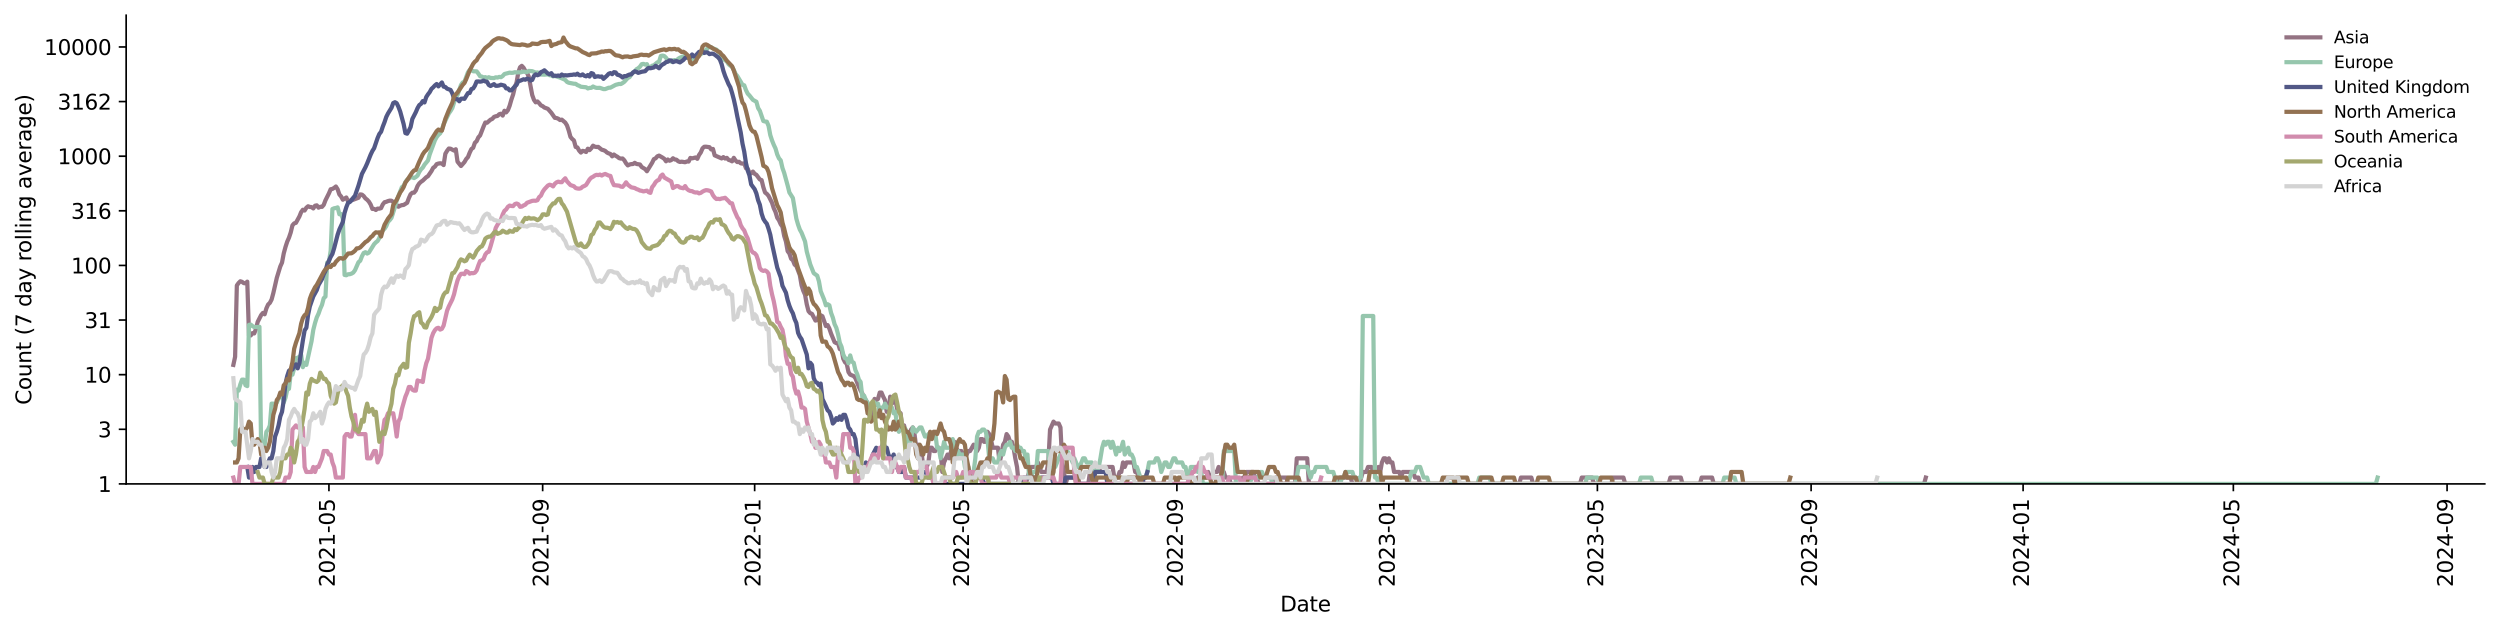 <?xml version="1.0" encoding="utf-8" standalone="no"?>
<!DOCTYPE svg PUBLIC "-//W3C//DTD SVG 1.1//EN"
  "http://www.w3.org/Graphics/SVG/1.1/DTD/svg11.dtd">
<svg xmlns:xlink="http://www.w3.org/1999/xlink" width="1182.891pt" height="298.621pt" viewBox="0 0 1182.891 298.621" xmlns="http://www.w3.org/2000/svg" version="1.1">
 <defs>
  <style type="text/css">*{stroke-linejoin: round; stroke-linecap: butt}</style>
 </defs>
 <g id="figure_1">
  <g id="patch_1">
   <path d="M 0 298.621 
L 1182.891 298.621 
L 1182.891 0 
L 0 0 
z
" style="fill: #ffffff"/>
  </g>
  <g id="axes_1">
   <g id="patch_2">
    <path d="M 59.691 228.96 
L 1175.691 228.96 
L 1175.691 7.2 
L 59.691 7.2 
z
" style="fill: #ffffff"/>
   </g>
   <g id="matplotlib.axis_1">
    <g id="xtick_1">
     <g id="line2d_1">
      <defs>
       <path id="m669a7340c2" d="M 0 0 
L 0 3.5 
" style="stroke: #000000; stroke-width: 0.8"/>
      </defs>
      <g>
       <use xlink:href="#m669a7340c2" x="155.637" y="228.96" style="stroke: #000000; stroke-width: 0.8"/>
      </g>
     </g>
     <g id="text_1">
      <!-- 2021-05 -->
      <g transform="translate(158.396 277.743)rotate(-90)scale(0.1 -0.1)">
       <defs>
        <path id="DejaVuSans-32" d="M 1228 531 
L 3431 531 
L 3431 0 
L 469 0 
L 469 531 
Q 828 903 1448 1529 
Q 2069 2156 2228 2338 
Q 2531 2678 2651 2914 
Q 2772 3150 2772 3378 
Q 2772 3750 2511 3984 
Q 2250 4219 1831 4219 
Q 1534 4219 1204 4116 
Q 875 4013 500 3803 
L 500 4441 
Q 881 4594 1212 4672 
Q 1544 4750 1819 4750 
Q 2544 4750 2975 4387 
Q 3406 4025 3406 3419 
Q 3406 3131 3298 2873 
Q 3191 2616 2906 2266 
Q 2828 2175 2409 1742 
Q 1991 1309 1228 531 
z
" transform="scale(0.016)"/>
        <path id="DejaVuSans-30" d="M 2034 4250 
Q 1547 4250 1301 3770 
Q 1056 3291 1056 2328 
Q 1056 1369 1301 889 
Q 1547 409 2034 409 
Q 2525 409 2770 889 
Q 3016 1369 3016 2328 
Q 3016 3291 2770 3770 
Q 2525 4250 2034 4250 
z
M 2034 4750 
Q 2819 4750 3233 4129 
Q 3647 3509 3647 2328 
Q 3647 1150 3233 529 
Q 2819 -91 2034 -91 
Q 1250 -91 836 529 
Q 422 1150 422 2328 
Q 422 3509 836 4129 
Q 1250 4750 2034 4750 
z
" transform="scale(0.016)"/>
        <path id="DejaVuSans-31" d="M 794 531 
L 1825 531 
L 1825 4091 
L 703 3866 
L 703 4441 
L 1819 4666 
L 2450 4666 
L 2450 531 
L 3481 531 
L 3481 0 
L 794 0 
L 794 531 
z
" transform="scale(0.016)"/>
        <path id="DejaVuSans-2d" d="M 313 2009 
L 1997 2009 
L 1997 1497 
L 313 1497 
L 313 2009 
z
" transform="scale(0.016)"/>
        <path id="DejaVuSans-35" d="M 691 4666 
L 3169 4666 
L 3169 4134 
L 1269 4134 
L 1269 2991 
Q 1406 3038 1543 3061 
Q 1681 3084 1819 3084 
Q 2600 3084 3056 2656 
Q 3513 2228 3513 1497 
Q 3513 744 3044 326 
Q 2575 -91 1722 -91 
Q 1428 -91 1123 -41 
Q 819 9 494 109 
L 494 744 
Q 775 591 1075 516 
Q 1375 441 1709 441 
Q 2250 441 2565 725 
Q 2881 1009 2881 1497 
Q 2881 1984 2565 2268 
Q 2250 2553 1709 2553 
Q 1456 2553 1204 2497 
Q 953 2441 691 2322 
L 691 4666 
z
" transform="scale(0.016)"/>
       </defs>
       <use xlink:href="#DejaVuSans-32"/>
       <use xlink:href="#DejaVuSans-30" x="63.623"/>
       <use xlink:href="#DejaVuSans-32" x="127.246"/>
       <use xlink:href="#DejaVuSans-31" x="190.869"/>
       <use xlink:href="#DejaVuSans-2d" x="254.492"/>
       <use xlink:href="#DejaVuSans-30" x="290.576"/>
       <use xlink:href="#DejaVuSans-35" x="354.199"/>
      </g>
     </g>
    </g>
    <g id="xtick_2">
     <g id="line2d_2">
      <g>
       <use xlink:href="#m669a7340c2" x="256.762" y="228.96" style="stroke: #000000; stroke-width: 0.8"/>
      </g>
     </g>
     <g id="text_2">
      <!-- 2021-09 -->
      <g transform="translate(259.522 277.743)rotate(-90)scale(0.1 -0.1)">
       <defs>
        <path id="DejaVuSans-39" d="M 703 97 
L 703 672 
Q 941 559 1184 500 
Q 1428 441 1663 441 
Q 2288 441 2617 861 
Q 2947 1281 2994 2138 
Q 2813 1869 2534 1725 
Q 2256 1581 1919 1581 
Q 1219 1581 811 2004 
Q 403 2428 403 3163 
Q 403 3881 828 4315 
Q 1253 4750 1959 4750 
Q 2769 4750 3195 4129 
Q 3622 3509 3622 2328 
Q 3622 1225 3098 567 
Q 2575 -91 1691 -91 
Q 1453 -91 1209 -44 
Q 966 3 703 97 
z
M 1959 2075 
Q 2384 2075 2632 2365 
Q 2881 2656 2881 3163 
Q 2881 3666 2632 3958 
Q 2384 4250 1959 4250 
Q 1534 4250 1286 3958 
Q 1038 3666 1038 3163 
Q 1038 2656 1286 2365 
Q 1534 2075 1959 2075 
z
" transform="scale(0.016)"/>
       </defs>
       <use xlink:href="#DejaVuSans-32"/>
       <use xlink:href="#DejaVuSans-30" x="63.623"/>
       <use xlink:href="#DejaVuSans-32" x="127.246"/>
       <use xlink:href="#DejaVuSans-31" x="190.869"/>
       <use xlink:href="#DejaVuSans-2d" x="254.492"/>
       <use xlink:href="#DejaVuSans-30" x="290.576"/>
       <use xlink:href="#DejaVuSans-39" x="354.199"/>
      </g>
     </g>
    </g>
    <g id="xtick_3">
     <g id="line2d_3">
      <g>
       <use xlink:href="#m669a7340c2" x="357.066" y="228.96" style="stroke: #000000; stroke-width: 0.8"/>
      </g>
     </g>
     <g id="text_3">
      <!-- 2022-01 -->
      <g transform="translate(359.825 277.743)rotate(-90)scale(0.1 -0.1)">
       <use xlink:href="#DejaVuSans-32"/>
       <use xlink:href="#DejaVuSans-30" x="63.623"/>
       <use xlink:href="#DejaVuSans-32" x="127.246"/>
       <use xlink:href="#DejaVuSans-32" x="190.869"/>
       <use xlink:href="#DejaVuSans-2d" x="254.492"/>
       <use xlink:href="#DejaVuSans-30" x="290.576"/>
       <use xlink:href="#DejaVuSans-31" x="354.199"/>
      </g>
     </g>
    </g>
    <g id="xtick_4">
     <g id="line2d_4">
      <g>
       <use xlink:href="#m669a7340c2" x="455.725" y="228.96" style="stroke: #000000; stroke-width: 0.8"/>
      </g>
     </g>
     <g id="text_4">
      <!-- 2022-05 -->
      <g transform="translate(458.484 277.743)rotate(-90)scale(0.1 -0.1)">
       <use xlink:href="#DejaVuSans-32"/>
       <use xlink:href="#DejaVuSans-30" x="63.623"/>
       <use xlink:href="#DejaVuSans-32" x="127.246"/>
       <use xlink:href="#DejaVuSans-32" x="190.869"/>
       <use xlink:href="#DejaVuSans-2d" x="254.492"/>
       <use xlink:href="#DejaVuSans-30" x="290.576"/>
       <use xlink:href="#DejaVuSans-35" x="354.199"/>
      </g>
     </g>
    </g>
    <g id="xtick_5">
     <g id="line2d_5">
      <g>
       <use xlink:href="#m669a7340c2" x="556.851" y="228.96" style="stroke: #000000; stroke-width: 0.8"/>
      </g>
     </g>
     <g id="text_5">
      <!-- 2022-09 -->
      <g transform="translate(559.61 277.743)rotate(-90)scale(0.1 -0.1)">
       <use xlink:href="#DejaVuSans-32"/>
       <use xlink:href="#DejaVuSans-30" x="63.623"/>
       <use xlink:href="#DejaVuSans-32" x="127.246"/>
       <use xlink:href="#DejaVuSans-32" x="190.869"/>
       <use xlink:href="#DejaVuSans-2d" x="254.492"/>
       <use xlink:href="#DejaVuSans-30" x="290.576"/>
       <use xlink:href="#DejaVuSans-39" x="354.199"/>
      </g>
     </g>
    </g>
    <g id="xtick_6">
     <g id="line2d_6">
      <g>
       <use xlink:href="#m669a7340c2" x="657.154" y="228.96" style="stroke: #000000; stroke-width: 0.8"/>
      </g>
     </g>
     <g id="text_6">
      <!-- 2023-01 -->
      <g transform="translate(659.914 277.743)rotate(-90)scale(0.1 -0.1)">
       <defs>
        <path id="DejaVuSans-33" d="M 2597 2516 
Q 3050 2419 3304 2112 
Q 3559 1806 3559 1356 
Q 3559 666 3084 287 
Q 2609 -91 1734 -91 
Q 1441 -91 1130 -33 
Q 819 25 488 141 
L 488 750 
Q 750 597 1062 519 
Q 1375 441 1716 441 
Q 2309 441 2620 675 
Q 2931 909 2931 1356 
Q 2931 1769 2642 2001 
Q 2353 2234 1838 2234 
L 1294 2234 
L 1294 2753 
L 1863 2753 
Q 2328 2753 2575 2939 
Q 2822 3125 2822 3475 
Q 2822 3834 2567 4026 
Q 2313 4219 1838 4219 
Q 1578 4219 1281 4162 
Q 984 4106 628 3988 
L 628 4550 
Q 988 4650 1302 4700 
Q 1616 4750 1894 4750 
Q 2613 4750 3031 4423 
Q 3450 4097 3450 3541 
Q 3450 3153 3228 2886 
Q 3006 2619 2597 2516 
z
" transform="scale(0.016)"/>
       </defs>
       <use xlink:href="#DejaVuSans-32"/>
       <use xlink:href="#DejaVuSans-30" x="63.623"/>
       <use xlink:href="#DejaVuSans-32" x="127.246"/>
       <use xlink:href="#DejaVuSans-33" x="190.869"/>
       <use xlink:href="#DejaVuSans-2d" x="254.492"/>
       <use xlink:href="#DejaVuSans-30" x="290.576"/>
       <use xlink:href="#DejaVuSans-31" x="354.199"/>
      </g>
     </g>
    </g>
    <g id="xtick_7">
     <g id="line2d_7">
      <g>
       <use xlink:href="#m669a7340c2" x="755.814" y="228.96" style="stroke: #000000; stroke-width: 0.8"/>
      </g>
     </g>
     <g id="text_7">
      <!-- 2023-05 -->
      <g transform="translate(758.573 277.743)rotate(-90)scale(0.1 -0.1)">
       <use xlink:href="#DejaVuSans-32"/>
       <use xlink:href="#DejaVuSans-30" x="63.623"/>
       <use xlink:href="#DejaVuSans-32" x="127.246"/>
       <use xlink:href="#DejaVuSans-33" x="190.869"/>
       <use xlink:href="#DejaVuSans-2d" x="254.492"/>
       <use xlink:href="#DejaVuSans-30" x="290.576"/>
       <use xlink:href="#DejaVuSans-35" x="354.199"/>
      </g>
     </g>
    </g>
    <g id="xtick_8">
     <g id="line2d_8">
      <g>
       <use xlink:href="#m669a7340c2" x="856.939" y="228.96" style="stroke: #000000; stroke-width: 0.8"/>
      </g>
     </g>
     <g id="text_8">
      <!-- 2023-09 -->
      <g transform="translate(859.699 277.743)rotate(-90)scale(0.1 -0.1)">
       <use xlink:href="#DejaVuSans-32"/>
       <use xlink:href="#DejaVuSans-30" x="63.623"/>
       <use xlink:href="#DejaVuSans-32" x="127.246"/>
       <use xlink:href="#DejaVuSans-33" x="190.869"/>
       <use xlink:href="#DejaVuSans-2d" x="254.492"/>
       <use xlink:href="#DejaVuSans-30" x="290.576"/>
       <use xlink:href="#DejaVuSans-39" x="354.199"/>
      </g>
     </g>
    </g>
    <g id="xtick_9">
     <g id="line2d_9">
      <g>
       <use xlink:href="#m669a7340c2" x="957.243" y="228.96" style="stroke: #000000; stroke-width: 0.8"/>
      </g>
     </g>
     <g id="text_9">
      <!-- 2024-01 -->
      <g transform="translate(960.002 277.743)rotate(-90)scale(0.1 -0.1)">
       <defs>
        <path id="DejaVuSans-34" d="M 2419 4116 
L 825 1625 
L 2419 1625 
L 2419 4116 
z
M 2253 4666 
L 3047 4666 
L 3047 1625 
L 3713 1625 
L 3713 1100 
L 3047 1100 
L 3047 0 
L 2419 0 
L 2419 1100 
L 313 1100 
L 313 1709 
L 2253 4666 
z
" transform="scale(0.016)"/>
       </defs>
       <use xlink:href="#DejaVuSans-32"/>
       <use xlink:href="#DejaVuSans-30" x="63.623"/>
       <use xlink:href="#DejaVuSans-32" x="127.246"/>
       <use xlink:href="#DejaVuSans-34" x="190.869"/>
       <use xlink:href="#DejaVuSans-2d" x="254.492"/>
       <use xlink:href="#DejaVuSans-30" x="290.576"/>
       <use xlink:href="#DejaVuSans-31" x="354.199"/>
      </g>
     </g>
    </g>
    <g id="xtick_10">
     <g id="line2d_10">
      <g>
       <use xlink:href="#m669a7340c2" x="1056.724" y="228.96" style="stroke: #000000; stroke-width: 0.8"/>
      </g>
     </g>
     <g id="text_10">
      <!-- 2024-05 -->
      <g transform="translate(1059.483 277.743)rotate(-90)scale(0.1 -0.1)">
       <use xlink:href="#DejaVuSans-32"/>
       <use xlink:href="#DejaVuSans-30" x="63.623"/>
       <use xlink:href="#DejaVuSans-32" x="127.246"/>
       <use xlink:href="#DejaVuSans-34" x="190.869"/>
       <use xlink:href="#DejaVuSans-2d" x="254.492"/>
       <use xlink:href="#DejaVuSans-30" x="290.576"/>
       <use xlink:href="#DejaVuSans-35" x="354.199"/>
      </g>
     </g>
    </g>
    <g id="xtick_11">
     <g id="line2d_11">
      <g>
       <use xlink:href="#m669a7340c2" x="1157.85" y="228.96" style="stroke: #000000; stroke-width: 0.8"/>
      </g>
     </g>
     <g id="text_11">
      <!-- 2024-09 -->
      <g transform="translate(1160.609 277.743)rotate(-90)scale(0.1 -0.1)">
       <use xlink:href="#DejaVuSans-32"/>
       <use xlink:href="#DejaVuSans-30" x="63.623"/>
       <use xlink:href="#DejaVuSans-32" x="127.246"/>
       <use xlink:href="#DejaVuSans-34" x="190.869"/>
       <use xlink:href="#DejaVuSans-2d" x="254.492"/>
       <use xlink:href="#DejaVuSans-30" x="290.576"/>
       <use xlink:href="#DejaVuSans-39" x="354.199"/>
      </g>
     </g>
    </g>
    <g id="text_12">
     <!-- Date -->
     <g transform="translate(605.74 289.341)scale(0.1 -0.1)">
      <defs>
       <path id="DejaVuSans-44" d="M 1259 4147 
L 1259 519 
L 2022 519 
Q 2988 519 3436 956 
Q 3884 1394 3884 2338 
Q 3884 3275 3436 3711 
Q 2988 4147 2022 4147 
L 1259 4147 
z
M 628 4666 
L 1925 4666 
Q 3281 4666 3915 4102 
Q 4550 3538 4550 2338 
Q 4550 1131 3912 565 
Q 3275 0 1925 0 
L 628 0 
L 628 4666 
z
" transform="scale(0.016)"/>
       <path id="DejaVuSans-61" d="M 2194 1759 
Q 1497 1759 1228 1600 
Q 959 1441 959 1056 
Q 959 750 1161 570 
Q 1363 391 1709 391 
Q 2188 391 2477 730 
Q 2766 1069 2766 1631 
L 2766 1759 
L 2194 1759 
z
M 3341 1997 
L 3341 0 
L 2766 0 
L 2766 531 
Q 2569 213 2275 61 
Q 1981 -91 1556 -91 
Q 1019 -91 701 211 
Q 384 513 384 1019 
Q 384 1609 779 1909 
Q 1175 2209 1959 2209 
L 2766 2209 
L 2766 2266 
Q 2766 2663 2505 2880 
Q 2244 3097 1772 3097 
Q 1472 3097 1187 3025 
Q 903 2953 641 2809 
L 641 3341 
Q 956 3463 1253 3523 
Q 1550 3584 1831 3584 
Q 2591 3584 2966 3190 
Q 3341 2797 3341 1997 
z
" transform="scale(0.016)"/>
       <path id="DejaVuSans-74" d="M 1172 4494 
L 1172 3500 
L 2356 3500 
L 2356 3053 
L 1172 3053 
L 1172 1153 
Q 1172 725 1289 603 
Q 1406 481 1766 481 
L 2356 481 
L 2356 0 
L 1766 0 
Q 1100 0 847 248 
Q 594 497 594 1153 
L 594 3053 
L 172 3053 
L 172 3500 
L 594 3500 
L 594 4494 
L 1172 4494 
z
" transform="scale(0.016)"/>
       <path id="DejaVuSans-65" d="M 3597 1894 
L 3597 1613 
L 953 1613 
Q 991 1019 1311 708 
Q 1631 397 2203 397 
Q 2534 397 2845 478 
Q 3156 559 3463 722 
L 3463 178 
Q 3153 47 2828 -22 
Q 2503 -91 2169 -91 
Q 1331 -91 842 396 
Q 353 884 353 1716 
Q 353 2575 817 3079 
Q 1281 3584 2069 3584 
Q 2775 3584 3186 3129 
Q 3597 2675 3597 1894 
z
M 3022 2063 
Q 3016 2534 2758 2815 
Q 2500 3097 2075 3097 
Q 1594 3097 1305 2825 
Q 1016 2553 972 2059 
L 3022 2063 
z
" transform="scale(0.016)"/>
      </defs>
      <use xlink:href="#DejaVuSans-44"/>
      <use xlink:href="#DejaVuSans-61" x="77.002"/>
      <use xlink:href="#DejaVuSans-74" x="138.281"/>
      <use xlink:href="#DejaVuSans-65" x="177.49"/>
     </g>
    </g>
   </g>
   <g id="matplotlib.axis_2">
    <g id="ytick_1">
     <g id="line2d_12">
      <defs>
       <path id="m36fe461537" d="M 0 0 
L -3.5 0 
" style="stroke: #000000; stroke-width: 0.8"/>
      </defs>
      <g>
       <use xlink:href="#m36fe461537" x="59.691" y="228.96" style="stroke: #000000; stroke-width: 0.8"/>
      </g>
     </g>
     <g id="text_13">
      <!-- 1 -->
      <g transform="translate(46.328 232.759)scale(0.1 -0.1)">
       <use xlink:href="#DejaVuSans-31"/>
      </g>
     </g>
    </g>
    <g id="ytick_2">
     <g id="line2d_13">
      <g>
       <use xlink:href="#m36fe461537" x="59.691" y="203.117" style="stroke: #000000; stroke-width: 0.8"/>
      </g>
     </g>
     <g id="text_14">
      <!-- 3 -->
      <g transform="translate(46.328 206.916)scale(0.1 -0.1)">
       <use xlink:href="#DejaVuSans-33"/>
      </g>
     </g>
    </g>
    <g id="ytick_3">
     <g id="line2d_14">
      <g>
       <use xlink:href="#m36fe461537" x="59.691" y="177.274" style="stroke: #000000; stroke-width: 0.8"/>
      </g>
     </g>
     <g id="text_15">
      <!-- 10 -->
      <g transform="translate(39.966 181.074)scale(0.1 -0.1)">
       <use xlink:href="#DejaVuSans-31"/>
       <use xlink:href="#DejaVuSans-30" x="63.623"/>
      </g>
     </g>
    </g>
    <g id="ytick_4">
     <g id="line2d_15">
      <g>
       <use xlink:href="#m36fe461537" x="59.691" y="151.432" style="stroke: #000000; stroke-width: 0.8"/>
      </g>
     </g>
     <g id="text_16">
      <!-- 31 -->
      <g transform="translate(39.966 155.231)scale(0.1 -0.1)">
       <use xlink:href="#DejaVuSans-33"/>
       <use xlink:href="#DejaVuSans-31" x="63.623"/>
      </g>
     </g>
    </g>
    <g id="ytick_5">
     <g id="line2d_16">
      <g>
       <use xlink:href="#m36fe461537" x="59.691" y="125.589" style="stroke: #000000; stroke-width: 0.8"/>
      </g>
     </g>
     <g id="text_17">
      <!-- 100 -->
      <g transform="translate(33.603 129.388)scale(0.1 -0.1)">
       <use xlink:href="#DejaVuSans-31"/>
       <use xlink:href="#DejaVuSans-30" x="63.623"/>
       <use xlink:href="#DejaVuSans-30" x="127.246"/>
      </g>
     </g>
    </g>
    <g id="ytick_6">
     <g id="line2d_17">
      <g>
       <use xlink:href="#m36fe461537" x="59.691" y="99.746" style="stroke: #000000; stroke-width: 0.8"/>
      </g>
     </g>
     <g id="text_18">
      <!-- 316 -->
      <g transform="translate(33.603 103.545)scale(0.1 -0.1)">
       <defs>
        <path id="DejaVuSans-36" d="M 2113 2584 
Q 1688 2584 1439 2293 
Q 1191 2003 1191 1497 
Q 1191 994 1439 701 
Q 1688 409 2113 409 
Q 2538 409 2786 701 
Q 3034 994 3034 1497 
Q 3034 2003 2786 2293 
Q 2538 2584 2113 2584 
z
M 3366 4563 
L 3366 3988 
Q 3128 4100 2886 4159 
Q 2644 4219 2406 4219 
Q 1781 4219 1451 3797 
Q 1122 3375 1075 2522 
Q 1259 2794 1537 2939 
Q 1816 3084 2150 3084 
Q 2853 3084 3261 2657 
Q 3669 2231 3669 1497 
Q 3669 778 3244 343 
Q 2819 -91 2113 -91 
Q 1303 -91 875 529 
Q 447 1150 447 2328 
Q 447 3434 972 4092 
Q 1497 4750 2381 4750 
Q 2619 4750 2861 4703 
Q 3103 4656 3366 4563 
z
" transform="scale(0.016)"/>
       </defs>
       <use xlink:href="#DejaVuSans-33"/>
       <use xlink:href="#DejaVuSans-31" x="63.623"/>
       <use xlink:href="#DejaVuSans-36" x="127.246"/>
      </g>
     </g>
    </g>
    <g id="ytick_7">
     <g id="line2d_18">
      <g>
       <use xlink:href="#m36fe461537" x="59.691" y="73.903" style="stroke: #000000; stroke-width: 0.8"/>
      </g>
     </g>
     <g id="text_19">
      <!-- 1000 -->
      <g transform="translate(27.241 77.702)scale(0.1 -0.1)">
       <use xlink:href="#DejaVuSans-31"/>
       <use xlink:href="#DejaVuSans-30" x="63.623"/>
       <use xlink:href="#DejaVuSans-30" x="127.246"/>
       <use xlink:href="#DejaVuSans-30" x="190.869"/>
      </g>
     </g>
    </g>
    <g id="ytick_8">
     <g id="line2d_19">
      <g>
       <use xlink:href="#m36fe461537" x="59.691" y="48.06" style="stroke: #000000; stroke-width: 0.8"/>
      </g>
     </g>
     <g id="text_20">
      <!-- 3162 -->
      <g transform="translate(27.241 51.86)scale(0.1 -0.1)">
       <use xlink:href="#DejaVuSans-33"/>
       <use xlink:href="#DejaVuSans-31" x="63.623"/>
       <use xlink:href="#DejaVuSans-36" x="127.246"/>
       <use xlink:href="#DejaVuSans-32" x="190.869"/>
      </g>
     </g>
    </g>
    <g id="ytick_9">
     <g id="line2d_20">
      <g>
       <use xlink:href="#m36fe461537" x="59.691" y="22.218" style="stroke: #000000; stroke-width: 0.8"/>
      </g>
     </g>
     <g id="text_21">
      <!-- 10000 -->
      <g transform="translate(20.878 26.017)scale(0.1 -0.1)">
       <use xlink:href="#DejaVuSans-31"/>
       <use xlink:href="#DejaVuSans-30" x="63.623"/>
       <use xlink:href="#DejaVuSans-30" x="127.246"/>
       <use xlink:href="#DejaVuSans-30" x="190.869"/>
       <use xlink:href="#DejaVuSans-30" x="254.492"/>
      </g>
     </g>
    </g>
    <g id="text_22">
     <!-- Count (7 day rolling average) -->
     <g transform="translate(14.798 191.548)rotate(-90)scale(0.1 -0.1)">
      <defs>
       <path id="DejaVuSans-43" d="M 4122 4306 
L 4122 3641 
Q 3803 3938 3442 4084 
Q 3081 4231 2675 4231 
Q 1875 4231 1450 3742 
Q 1025 3253 1025 2328 
Q 1025 1406 1450 917 
Q 1875 428 2675 428 
Q 3081 428 3442 575 
Q 3803 722 4122 1019 
L 4122 359 
Q 3791 134 3420 21 
Q 3050 -91 2638 -91 
Q 1578 -91 968 557 
Q 359 1206 359 2328 
Q 359 3453 968 4101 
Q 1578 4750 2638 4750 
Q 3056 4750 3426 4639 
Q 3797 4528 4122 4306 
z
" transform="scale(0.016)"/>
       <path id="DejaVuSans-6f" d="M 1959 3097 
Q 1497 3097 1228 2736 
Q 959 2375 959 1747 
Q 959 1119 1226 758 
Q 1494 397 1959 397 
Q 2419 397 2687 759 
Q 2956 1122 2956 1747 
Q 2956 2369 2687 2733 
Q 2419 3097 1959 3097 
z
M 1959 3584 
Q 2709 3584 3137 3096 
Q 3566 2609 3566 1747 
Q 3566 888 3137 398 
Q 2709 -91 1959 -91 
Q 1206 -91 779 398 
Q 353 888 353 1747 
Q 353 2609 779 3096 
Q 1206 3584 1959 3584 
z
" transform="scale(0.016)"/>
       <path id="DejaVuSans-75" d="M 544 1381 
L 544 3500 
L 1119 3500 
L 1119 1403 
Q 1119 906 1312 657 
Q 1506 409 1894 409 
Q 2359 409 2629 706 
Q 2900 1003 2900 1516 
L 2900 3500 
L 3475 3500 
L 3475 0 
L 2900 0 
L 2900 538 
Q 2691 219 2414 64 
Q 2138 -91 1772 -91 
Q 1169 -91 856 284 
Q 544 659 544 1381 
z
M 1991 3584 
L 1991 3584 
z
" transform="scale(0.016)"/>
       <path id="DejaVuSans-6e" d="M 3513 2113 
L 3513 0 
L 2938 0 
L 2938 2094 
Q 2938 2591 2744 2837 
Q 2550 3084 2163 3084 
Q 1697 3084 1428 2787 
Q 1159 2491 1159 1978 
L 1159 0 
L 581 0 
L 581 3500 
L 1159 3500 
L 1159 2956 
Q 1366 3272 1645 3428 
Q 1925 3584 2291 3584 
Q 2894 3584 3203 3211 
Q 3513 2838 3513 2113 
z
" transform="scale(0.016)"/>
       <path id="DejaVuSans-20" transform="scale(0.016)"/>
       <path id="DejaVuSans-28" d="M 1984 4856 
Q 1566 4138 1362 3434 
Q 1159 2731 1159 2009 
Q 1159 1288 1364 580 
Q 1569 -128 1984 -844 
L 1484 -844 
Q 1016 -109 783 600 
Q 550 1309 550 2009 
Q 550 2706 781 3412 
Q 1013 4119 1484 4856 
L 1984 4856 
z
" transform="scale(0.016)"/>
       <path id="DejaVuSans-37" d="M 525 4666 
L 3525 4666 
L 3525 4397 
L 1831 0 
L 1172 0 
L 2766 4134 
L 525 4134 
L 525 4666 
z
" transform="scale(0.016)"/>
       <path id="DejaVuSans-64" d="M 2906 2969 
L 2906 4863 
L 3481 4863 
L 3481 0 
L 2906 0 
L 2906 525 
Q 2725 213 2448 61 
Q 2172 -91 1784 -91 
Q 1150 -91 751 415 
Q 353 922 353 1747 
Q 353 2572 751 3078 
Q 1150 3584 1784 3584 
Q 2172 3584 2448 3432 
Q 2725 3281 2906 2969 
z
M 947 1747 
Q 947 1113 1208 752 
Q 1469 391 1925 391 
Q 2381 391 2643 752 
Q 2906 1113 2906 1747 
Q 2906 2381 2643 2742 
Q 2381 3103 1925 3103 
Q 1469 3103 1208 2742 
Q 947 2381 947 1747 
z
" transform="scale(0.016)"/>
       <path id="DejaVuSans-79" d="M 2059 -325 
Q 1816 -950 1584 -1140 
Q 1353 -1331 966 -1331 
L 506 -1331 
L 506 -850 
L 844 -850 
Q 1081 -850 1212 -737 
Q 1344 -625 1503 -206 
L 1606 56 
L 191 3500 
L 800 3500 
L 1894 763 
L 2988 3500 
L 3597 3500 
L 2059 -325 
z
" transform="scale(0.016)"/>
       <path id="DejaVuSans-72" d="M 2631 2963 
Q 2534 3019 2420 3045 
Q 2306 3072 2169 3072 
Q 1681 3072 1420 2755 
Q 1159 2438 1159 1844 
L 1159 0 
L 581 0 
L 581 3500 
L 1159 3500 
L 1159 2956 
Q 1341 3275 1631 3429 
Q 1922 3584 2338 3584 
Q 2397 3584 2469 3576 
Q 2541 3569 2628 3553 
L 2631 2963 
z
" transform="scale(0.016)"/>
       <path id="DejaVuSans-6c" d="M 603 4863 
L 1178 4863 
L 1178 0 
L 603 0 
L 603 4863 
z
" transform="scale(0.016)"/>
       <path id="DejaVuSans-69" d="M 603 3500 
L 1178 3500 
L 1178 0 
L 603 0 
L 603 3500 
z
M 603 4863 
L 1178 4863 
L 1178 4134 
L 603 4134 
L 603 4863 
z
" transform="scale(0.016)"/>
       <path id="DejaVuSans-67" d="M 2906 1791 
Q 2906 2416 2648 2759 
Q 2391 3103 1925 3103 
Q 1463 3103 1205 2759 
Q 947 2416 947 1791 
Q 947 1169 1205 825 
Q 1463 481 1925 481 
Q 2391 481 2648 825 
Q 2906 1169 2906 1791 
z
M 3481 434 
Q 3481 -459 3084 -895 
Q 2688 -1331 1869 -1331 
Q 1566 -1331 1297 -1286 
Q 1028 -1241 775 -1147 
L 775 -588 
Q 1028 -725 1275 -790 
Q 1522 -856 1778 -856 
Q 2344 -856 2625 -561 
Q 2906 -266 2906 331 
L 2906 616 
Q 2728 306 2450 153 
Q 2172 0 1784 0 
Q 1141 0 747 490 
Q 353 981 353 1791 
Q 353 2603 747 3093 
Q 1141 3584 1784 3584 
Q 2172 3584 2450 3431 
Q 2728 3278 2906 2969 
L 2906 3500 
L 3481 3500 
L 3481 434 
z
" transform="scale(0.016)"/>
       <path id="DejaVuSans-76" d="M 191 3500 
L 800 3500 
L 1894 563 
L 2988 3500 
L 3597 3500 
L 2284 0 
L 1503 0 
L 191 3500 
z
" transform="scale(0.016)"/>
       <path id="DejaVuSans-29" d="M 513 4856 
L 1013 4856 
Q 1481 4119 1714 3412 
Q 1947 2706 1947 2009 
Q 1947 1309 1714 600 
Q 1481 -109 1013 -844 
L 513 -844 
Q 928 -128 1133 580 
Q 1338 1288 1338 2009 
Q 1338 2731 1133 3434 
Q 928 4138 513 4856 
z
" transform="scale(0.016)"/>
      </defs>
      <use xlink:href="#DejaVuSans-43"/>
      <use xlink:href="#DejaVuSans-6f" x="69.824"/>
      <use xlink:href="#DejaVuSans-75" x="131.006"/>
      <use xlink:href="#DejaVuSans-6e" x="194.385"/>
      <use xlink:href="#DejaVuSans-74" x="257.764"/>
      <use xlink:href="#DejaVuSans-20" x="296.973"/>
      <use xlink:href="#DejaVuSans-28" x="328.76"/>
      <use xlink:href="#DejaVuSans-37" x="367.773"/>
      <use xlink:href="#DejaVuSans-20" x="431.396"/>
      <use xlink:href="#DejaVuSans-64" x="463.184"/>
      <use xlink:href="#DejaVuSans-61" x="526.66"/>
      <use xlink:href="#DejaVuSans-79" x="587.939"/>
      <use xlink:href="#DejaVuSans-20" x="647.119"/>
      <use xlink:href="#DejaVuSans-72" x="678.906"/>
      <use xlink:href="#DejaVuSans-6f" x="717.77"/>
      <use xlink:href="#DejaVuSans-6c" x="778.951"/>
      <use xlink:href="#DejaVuSans-6c" x="806.734"/>
      <use xlink:href="#DejaVuSans-69" x="834.518"/>
      <use xlink:href="#DejaVuSans-6e" x="862.301"/>
      <use xlink:href="#DejaVuSans-67" x="925.68"/>
      <use xlink:href="#DejaVuSans-20" x="989.156"/>
      <use xlink:href="#DejaVuSans-61" x="1020.943"/>
      <use xlink:href="#DejaVuSans-76" x="1082.223"/>
      <use xlink:href="#DejaVuSans-65" x="1141.402"/>
      <use xlink:href="#DejaVuSans-72" x="1202.926"/>
      <use xlink:href="#DejaVuSans-61" x="1244.039"/>
      <use xlink:href="#DejaVuSans-67" x="1305.318"/>
      <use xlink:href="#DejaVuSans-65" x="1368.795"/>
      <use xlink:href="#DejaVuSans-29" x="1430.318"/>
     </g>
    </g>
   </g>
   <g id="line2d_21">
    <path d="M 110.418 172.654 
L 111.24 168.824 
L 112.062 135.062 
L 112.884 133.918 
L 113.707 133.097 
L 114.529 133.367 
L 115.351 133.964 
L 116.173 134.058 
L 116.995 133.277 
L 117.817 158.718 
L 118.639 158.718 
L 119.462 157.623 
L 120.284 157.757 
L 121.106 155.703 
L 121.928 152.296 
L 123.572 149.062 
L 124.395 148.081 
L 125.217 148.7 
L 126.039 145.917 
L 126.861 144.09 
L 127.683 143.3 
L 128.505 141.732 
L 129.328 138.661 
L 130.972 131.456 
L 132.616 126.075 
L 133.438 124.251 
L 134.261 119.873 
L 135.083 116.854 
L 135.905 114.329 
L 136.727 112.466 
L 137.549 110.03 
L 138.371 106.629 
L 139.193 105.685 
L 140.016 105.435 
L 141.66 102.42 
L 142.482 100.39 
L 143.304 99.25 
L 144.126 99.61 
L 144.949 98.289 
L 145.771 97.606 
L 146.593 97.922 
L 147.415 97.987 
L 148.237 98.615 
L 149.059 97.349 
L 149.882 97.159 
L 150.704 98.251 
L 151.526 97.847 
L 152.348 97.875 
L 153.17 96.934 
L 153.992 94.778 
L 155.637 91.474 
L 156.459 89.546 
L 157.281 89.392 
L 158.103 88.898 
L 158.925 88.251 
L 159.747 89.552 
L 160.57 91.999 
L 161.392 92.967 
L 162.214 94.495 
L 163.858 93.445 
L 164.68 95.287 
L 165.503 95.213 
L 166.325 94.439 
L 167.147 94.511 
L 169.613 93.567 
L 170.436 91.992 
L 171.258 92.085 
L 172.08 92.773 
L 172.902 93.87 
L 173.724 94.511 
L 174.546 95.412 
L 175.369 96.774 
L 176.191 98.857 
L 177.013 98.838 
L 177.835 99.35 
L 178.657 98.711 
L 179.479 98.721 
L 180.301 98.471 
L 181.124 96.703 
L 181.946 95.69 
L 182.768 95.488 
L 183.59 95.138 
L 184.412 94.933 
L 185.234 94.974 
L 186.057 95.572 
L 186.879 96.641 
L 187.701 96.925 
L 188.523 97.819 
L 189.345 97.34 
L 190.167 97.06 
L 190.99 96.97 
L 192.634 95.954 
L 193.456 93.737 
L 194.278 91.913 
L 195.1 91.188 
L 195.923 91.153 
L 196.745 90.113 
L 197.567 88.003 
L 198.389 86.77 
L 199.211 86.009 
L 200.033 85.455 
L 201.678 83.866 
L 202.5 83.362 
L 204.144 80.959 
L 204.966 79.398 
L 205.788 78.832 
L 206.611 77.665 
L 207.433 77.39 
L 208.255 77.255 
L 209.077 77.363 
L 209.899 78.101 
L 210.721 72.744 
L 211.544 71.362 
L 212.366 70.278 
L 213.188 70.371 
L 214.832 71.236 
L 215.654 70.624 
L 216.477 76.49 
L 218.121 78.546 
L 219.765 76.678 
L 220.587 75.244 
L 221.409 74.337 
L 222.232 72.235 
L 223.054 70.511 
L 223.876 69.931 
L 224.698 67.55 
L 225.52 66.811 
L 226.342 64.986 
L 227.165 64.076 
L 228.809 59.848 
L 229.631 57.974 
L 230.453 58.072 
L 232.098 56.621 
L 232.92 56.268 
L 233.742 55.326 
L 234.564 55.013 
L 235.386 54.869 
L 236.208 54.05 
L 237.031 53.807 
L 237.853 54.683 
L 238.675 52.417 
L 239.497 53.163 
L 240.319 52.138 
L 241.141 50.027 
L 241.964 47.14 
L 242.786 44.706 
L 243.608 41.26 
L 244.43 38.941 
L 245.252 34.253 
L 246.074 31.803 
L 246.896 31.159 
L 247.719 32.048 
L 248.541 33.528 
L 249.363 34.476 
L 250.185 36.254 
L 251.829 44.988 
L 252.652 47.251 
L 253.474 48.412 
L 254.296 48.009 
L 255.118 48.834 
L 255.94 49.857 
L 256.762 50.226 
L 257.585 50.884 
L 259.229 51.494 
L 260.873 53.387 
L 262.517 55.753 
L 263.34 55.853 
L 264.162 56.179 
L 264.984 56.799 
L 265.806 56.611 
L 267.45 58.008 
L 268.273 59.337 
L 269.095 61.748 
L 269.917 64.763 
L 270.739 65.758 
L 271.561 66.463 
L 272.383 69.529 
L 273.206 69.776 
L 274.028 71.254 
L 274.85 72.176 
L 275.672 71.382 
L 276.494 71.543 
L 277.316 71.913 
L 278.139 70.373 
L 278.961 71.018 
L 279.783 70.136 
L 280.605 68.935 
L 281.427 69.403 
L 282.249 69.545 
L 283.072 69.516 
L 284.716 70.839 
L 285.538 71.047 
L 286.36 71.405 
L 287.182 72.161 
L 288.004 72.574 
L 288.827 72.854 
L 289.649 73.971 
L 290.471 73.119 
L 291.293 73.718 
L 292.115 74.164 
L 292.937 74.826 
L 293.76 75.044 
L 294.582 74.997 
L 295.404 75.859 
L 296.226 77.27 
L 297.048 78.26 
L 297.87 77.855 
L 298.693 77.649 
L 299.515 77.608 
L 300.337 77.051 
L 301.159 77.578 
L 302.803 77.836 
L 303.625 79.02 
L 305.27 80.021 
L 306.092 81.02 
L 308.558 77.007 
L 309.381 75.299 
L 310.203 74.917 
L 311.025 73.967 
L 311.847 73.626 
L 313.491 74.57 
L 314.314 75.139 
L 315.136 76.307 
L 315.958 75.47 
L 316.78 76.045 
L 317.602 75.754 
L 318.424 74.89 
L 319.247 75.446 
L 320.069 75.56 
L 320.891 76.297 
L 321.713 76.635 
L 322.535 76.501 
L 324.18 76.762 
L 325.002 76.393 
L 325.824 76.44 
L 326.646 74.723 
L 327.468 74.937 
L 329.112 74.514 
L 329.935 75.139 
L 330.757 73.33 
L 331.579 72.134 
L 332.401 70.193 
L 333.223 69.445 
L 334.045 69.413 
L 335.69 69.643 
L 336.512 70.699 
L 337.334 70.475 
L 338.156 73.509 
L 341.445 74.957 
L 342.267 74.344 
L 343.089 75.011 
L 343.911 74.706 
L 344.734 75.653 
L 345.556 75.89 
L 346.378 76.332 
L 347.2 74.69 
L 348.022 75.953 
L 348.844 76.674 
L 349.666 76.551 
L 350.489 77.274 
L 351.311 77.412 
L 352.133 77.307 
L 352.955 79.587 
L 353.777 79.858 
L 354.599 81.759 
L 355.422 82.024 
L 356.244 81.193 
L 357.066 82.232 
L 357.888 82.716 
L 359.532 84.93 
L 360.355 85.22 
L 361.177 88.563 
L 361.999 91.091 
L 362.821 91.713 
L 363.643 92.677 
L 365.288 95.945 
L 366.11 98.519 
L 366.932 100.275 
L 367.754 103.034 
L 368.576 104.227 
L 369.398 106.098 
L 370.22 107.301 
L 371.043 111.642 
L 371.865 114.27 
L 372.687 118.852 
L 373.509 119.948 
L 374.331 122.452 
L 375.153 123.102 
L 375.976 125.207 
L 376.798 125.847 
L 378.442 130.2 
L 379.264 135.013 
L 380.086 137.596 
L 380.909 139.42 
L 381.731 144.017 
L 382.553 147.224 
L 383.375 148.168 
L 384.197 148.522 
L 385.842 151.672 
L 386.664 151.468 
L 387.486 149.246 
L 388.308 149.154 
L 389.13 149.617 
L 390.774 154.278 
L 391.597 153.822 
L 392.419 155.459 
L 393.241 157.892 
L 394.885 161.876 
L 395.707 162.366 
L 396.53 162.366 
L 397.352 165.176 
L 398.174 165.176 
L 398.996 169.722 
L 399.818 171.385 
L 400.64 172.138 
L 401.463 176.027 
L 402.285 177.274 
L 403.929 177.925 
L 404.751 178.938 
L 406.396 183.1 
L 407.218 184.827 
L 408.04 186.216 
L 408.862 188.741 
L 409.684 189.282 
L 410.506 191.586 
L 411.328 196.293 
L 412.151 196.293 
L 412.973 191.586 
L 413.795 188.741 
L 414.617 189.282 
L 415.439 188.741 
L 416.261 185.743 
L 417.084 185.743 
L 417.906 187.697 
L 418.728 189.282 
L 419.55 194.845 
L 420.372 194.154 
L 421.194 187.697 
L 422.017 190.987 
L 422.839 189.836 
L 423.661 189.282 
L 424.483 193.484 
L 425.305 194.845 
L 426.127 195.557 
L 426.95 203.255 
L 427.772 201.302 
L 429.416 209.043 
L 430.238 207.76 
L 431.06 203.255 
L 431.882 202.258 
L 432.705 205.395 
L 433.527 211.852 
L 434.349 210.404 
L 435.171 213.401 
L 435.993 213.401 
L 436.815 220.954 
L 438.46 220.954 
L 439.282 218.814 
L 440.104 211.852 
L 440.926 211.852 
L 441.748 213.401 
L 442.571 213.401 
L 443.393 211.852 
L 444.215 211.852 
L 445.037 213.401 
L 445.859 223.319 
L 446.681 218.814 
L 448.326 215.065 
L 449.148 216.861 
L 450.792 210.404 
L 451.614 209.043 
L 452.436 211.852 
L 453.259 213.401 
L 454.903 213.401 
L 455.725 215.065 
L 457.369 215.065 
L 458.192 213.401 
L 459.014 213.401 
L 460.658 210.404 
L 462.302 213.401 
L 463.125 211.852 
L 463.947 207.76 
L 464.769 207.76 
L 465.591 209.043 
L 466.413 209.043 
L 467.235 204.3 
L 468.058 205.395 
L 468.88 207.76 
L 469.702 211.852 
L 472.168 211.852 
L 472.99 218.814 
L 473.813 215.065 
L 474.635 210.404 
L 475.457 209.043 
L 476.279 205.395 
L 477.101 206.546 
L 477.923 209.043 
L 478.746 209.043 
L 479.568 211.852 
L 480.39 216.861 
L 481.212 220.954 
L 482.034 228.96 
L 485.323 228.96 
L 486.967 223.319 
L 487.789 220.954 
L 490.256 220.954 
L 491.078 218.814 
L 492.722 223.319 
L 495.189 223.319 
L 496.011 218.814 
L 496.833 203.255 
L 498.477 199.506 
L 499.3 200.386 
L 500.944 200.386 
L 501.766 202.258 
L 502.588 218.814 
L 503.41 223.319 
L 504.233 228.96 
L 505.055 225.963 
L 509.988 225.963 
L 510.81 228.96 
L 514.921 228.96 
L 515.743 223.319 
L 519.854 223.319 
L 520.676 220.954 
L 526.431 220.954 
L 527.253 225.963 
L 528.897 225.963 
L 529.72 223.319 
L 530.542 223.319 
L 531.364 218.814 
L 532.186 220.954 
L 533.008 218.814 
L 536.297 218.814 
L 537.119 223.319 
L 537.941 223.319 
L 538.763 225.963 
L 540.408 225.963 
L 541.23 228.96 
L 565.895 228.96 
L 566.717 225.963 
L 570.828 225.963 
L 571.65 223.319 
L 572.472 225.963 
L 573.294 225.963 
L 574.116 223.319 
L 575.76 223.319 
L 576.583 220.954 
L 577.405 223.319 
L 579.049 223.319 
L 579.871 225.963 
L 581.516 225.963 
L 582.338 228.96 
L 587.271 228.96 
L 588.093 225.963 
L 588.915 225.963 
L 589.737 223.319 
L 593.026 223.319 
L 593.848 225.963 
L 594.67 225.963 
L 595.492 228.96 
L 602.892 228.96 
L 603.714 225.963 
L 608.647 225.963 
L 609.469 228.96 
L 612.758 228.96 
L 613.58 216.861 
L 618.513 216.861 
L 619.335 228.96 
L 633.312 228.96 
L 634.134 225.963 
L 639.067 225.963 
L 639.889 228.96 
L 643.178 228.96 
L 644.822 223.319 
L 646.466 223.319 
L 647.288 220.954 
L 648.933 220.954 
L 649.755 223.319 
L 651.399 223.319 
L 652.221 220.954 
L 653.044 223.319 
L 653.866 218.814 
L 654.688 216.861 
L 655.51 216.861 
L 656.332 218.814 
L 657.154 216.861 
L 657.976 218.814 
L 658.799 218.814 
L 659.621 223.319 
L 662.087 223.319 
L 662.909 225.963 
L 663.732 223.319 
L 668.665 223.319 
L 669.487 225.963 
L 671.131 225.963 
L 671.953 228.96 
L 718.816 228.96 
L 719.638 225.963 
L 724.571 225.963 
L 725.394 228.96 
L 747.592 228.96 
L 748.414 225.963 
L 753.347 225.963 
L 754.169 228.96 
L 762.391 228.96 
L 763.213 225.963 
L 768.146 225.963 
L 768.968 228.96 
L 789.522 228.96 
L 790.344 225.963 
L 795.277 225.963 
L 796.099 228.96 
L 804.321 228.96 
L 805.143 225.963 
L 810.076 225.963 
L 810.898 228.96 
L 910.38 228.96 
L 911.202 225.963 
L 911.202 225.963 
" clip-path="url(#p85c8f7cd70)" style="fill: none; stroke: #947383; stroke-width: 2; stroke-linecap: square"/>
   </g>
   <g id="line2d_22">
    <path d="M 110.418 209.043 
L 111.24 210.404 
L 112.062 184.383 
L 112.884 184.827 
L 113.707 181.886 
L 114.529 179.639 
L 115.351 179.639 
L 116.173 182.283 
L 116.995 182.688 
L 117.817 153.709 
L 118.639 153.597 
L 119.462 154.278 
L 120.284 154.743 
L 121.928 154.743 
L 122.75 154.626 
L 123.572 213.401 
L 125.217 210.404 
L 126.039 204.3 
L 126.861 203.255 
L 127.683 201.302 
L 128.505 190.987 
L 129.328 190.987 
L 130.15 191.586 
L 130.972 190.404 
L 131.794 188.741 
L 132.616 186.699 
L 133.438 186.216 
L 134.261 190.404 
L 135.083 188.213 
L 135.905 184.383 
L 136.727 183.947 
L 137.549 176.642 
L 138.371 177.274 
L 139.193 174.277 
L 140.016 169.494 
L 140.838 169.268 
L 141.66 168.824 
L 142.482 167.96 
L 143.304 173.723 
L 144.126 171.633 
L 144.949 172.654 
L 147.415 161.397 
L 148.237 156.074 
L 149.059 152.829 
L 149.882 150.185 
L 150.704 148.433 
L 151.526 146.077 
L 152.348 144.237 
L 153.17 141.084 
L 153.992 140.329 
L 154.815 124.281 
L 155.637 123.921 
L 156.459 118.663 
L 157.281 98.916 
L 158.103 98.547 
L 158.925 98.413 
L 159.747 98.128 
L 160.57 101.36 
L 161.392 101.273 
L 162.214 103.436 
L 163.036 130.082 
L 163.858 130.24 
L 164.68 129.771 
L 165.503 129.733 
L 166.325 129.464 
L 167.147 128.974 
L 167.969 127.847 
L 169.613 124.07 
L 170.436 123.391 
L 171.258 121.257 
L 172.08 119.7 
L 172.902 119.333 
L 173.724 119.973 
L 174.546 119.528 
L 177.013 115.525 
L 177.835 114.681 
L 178.657 114.039 
L 179.479 112.628 
L 180.301 110.175 
L 181.124 109.026 
L 181.946 108.243 
L 182.768 107.004 
L 183.59 104.944 
L 184.412 104.141 
L 185.234 103.069 
L 186.879 97.894 
L 187.701 94.867 
L 190.167 88.52 
L 190.99 87.919 
L 191.812 86.158 
L 192.634 85.004 
L 193.456 84.566 
L 194.278 83.871 
L 195.1 83.906 
L 195.923 84.254 
L 196.745 83.766 
L 197.567 83.075 
L 198.389 81.344 
L 199.211 80.101 
L 200.033 79.312 
L 200.855 77.912 
L 202.5 75.932 
L 203.322 73.035 
L 205.788 66.36 
L 206.611 64.847 
L 207.433 63.807 
L 208.255 63.112 
L 209.077 61.409 
L 209.899 58.808 
L 212.366 53.651 
L 213.188 52.498 
L 214.01 51.124 
L 215.654 45.869 
L 216.477 44.923 
L 218.121 40.214 
L 218.943 39.012 
L 219.765 38.671 
L 221.409 34.213 
L 222.232 33.128 
L 223.054 33.218 
L 223.876 33.714 
L 225.52 33.763 
L 226.342 34.822 
L 227.165 36.075 
L 227.987 36.242 
L 228.809 36.66 
L 229.631 36.499 
L 230.453 36.879 
L 231.275 36.535 
L 232.098 36.877 
L 233.742 36.958 
L 234.564 36.579 
L 235.386 36.706 
L 236.208 36.376 
L 237.031 36.519 
L 237.853 35.956 
L 238.675 35.022 
L 241.141 34.372 
L 241.964 34.474 
L 242.786 34.42 
L 243.608 34.155 
L 244.43 34.309 
L 245.252 34.183 
L 246.074 34.287 
L 247.719 33.891 
L 249.363 34.113 
L 250.185 33.56 
L 251.829 33.677 
L 253.474 34.368 
L 254.296 34.271 
L 255.118 34.545 
L 255.94 35.264 
L 257.585 35.328 
L 259.229 35.174 
L 260.051 35.588 
L 260.873 35.68 
L 261.695 36.137 
L 262.517 35.916 
L 264.984 36.723 
L 266.628 37.416 
L 267.45 37.798 
L 268.273 38.755 
L 269.095 39.146 
L 271.561 39.622 
L 272.383 39.659 
L 273.206 40.255 
L 274.028 40.579 
L 274.85 41.038 
L 276.494 41.219 
L 277.316 41.279 
L 278.139 41.837 
L 278.961 41.602 
L 279.783 41.55 
L 280.605 40.938 
L 281.427 41.342 
L 282.249 41.584 
L 283.894 41.578 
L 285.538 42.158 
L 286.36 42.151 
L 288.004 41.504 
L 288.827 41.474 
L 291.293 40.153 
L 292.937 39.716 
L 293.76 39.76 
L 294.582 39.295 
L 295.404 38.694 
L 297.048 36.871 
L 297.87 36.502 
L 298.693 35.183 
L 299.515 34.206 
L 300.337 33.895 
L 301.159 32.739 
L 301.981 32.289 
L 302.803 31.545 
L 303.625 30.378 
L 304.448 30.214 
L 305.27 30.553 
L 306.092 30.359 
L 306.914 32.086 
L 307.736 31.951 
L 308.558 31.084 
L 309.381 30.898 
L 311.025 29.521 
L 311.847 29.216 
L 312.669 26.495 
L 313.491 26.28 
L 314.314 26.515 
L 315.136 27.34 
L 315.958 28.507 
L 317.602 29.162 
L 318.424 28.616 
L 319.247 28.423 
L 320.069 28.658 
L 320.891 27.814 
L 321.713 27.305 
L 324.18 26.34 
L 325.002 27.036 
L 326.646 27.764 
L 327.468 27.782 
L 328.29 27.916 
L 329.112 27.847 
L 329.935 26.725 
L 330.757 26.028 
L 332.401 25.164 
L 333.223 24.548 
L 334.045 23.622 
L 335.69 22.007 
L 337.334 22.842 
L 338.156 23.224 
L 338.978 23.472 
L 339.801 24.276 
L 340.623 25.387 
L 341.445 27.995 
L 342.267 28.1 
L 343.089 28.497 
L 343.911 29.061 
L 344.734 30.373 
L 345.556 31.098 
L 346.378 31.611 
L 347.2 33.106 
L 348.022 34.953 
L 348.844 35.948 
L 350.489 38.714 
L 351.311 40.14 
L 352.133 40.366 
L 352.955 42.631 
L 353.777 44.296 
L 354.599 45.157 
L 356.244 47.238 
L 357.888 48.141 
L 358.71 51.138 
L 359.532 52.453 
L 361.177 57.246 
L 361.999 57.489 
L 362.821 57.588 
L 363.643 59.546 
L 364.465 63.925 
L 365.288 66.433 
L 366.11 68.505 
L 366.932 70.25 
L 367.754 73.094 
L 368.576 74.943 
L 369.398 75.876 
L 370.22 79.48 
L 371.043 81.818 
L 372.687 87.806 
L 373.509 91.084 
L 375.153 93.691 
L 376.798 103.46 
L 377.62 106.315 
L 378.442 108.631 
L 379.264 110.11 
L 380.909 114.251 
L 381.731 119.043 
L 383.375 125.081 
L 385.019 129.237 
L 386.664 130.438 
L 387.486 133.097 
L 388.308 137.761 
L 389.952 141.798 
L 390.774 144.459 
L 391.597 143.944 
L 392.419 144.459 
L 393.241 148.081 
L 394.063 150.281 
L 394.885 153.375 
L 395.707 155.098 
L 396.53 158.164 
L 397.352 162.202 
L 398.174 164.08 
L 398.996 167.749 
L 399.818 169.494 
L 400.64 169.722 
L 401.463 171.884 
L 402.285 168.173 
L 403.107 171.14 
L 403.929 171.633 
L 404.751 175.135 
L 405.573 176.956 
L 406.396 179.639 
L 407.218 180.735 
L 408.04 188.213 
L 408.862 187.192 
L 409.684 189.282 
L 410.506 190.404 
L 411.328 192.833 
L 412.151 192.201 
L 412.973 190.404 
L 413.795 190.404 
L 414.617 191.586 
L 415.439 190.987 
L 416.261 194.845 
L 417.084 192.833 
L 417.906 192.833 
L 418.728 190.987 
L 419.55 192.833 
L 420.372 192.833 
L 421.194 193.484 
L 422.017 192.833 
L 422.839 195.557 
L 423.661 194.845 
L 424.483 202.258 
L 425.305 204.3 
L 426.95 202.258 
L 427.772 202.258 
L 428.594 203.255 
L 429.416 209.043 
L 430.238 210.404 
L 431.06 207.76 
L 431.882 202.258 
L 433.527 204.3 
L 435.171 202.258 
L 435.993 202.258 
L 437.638 206.546 
L 438.46 206.546 
L 439.282 205.395 
L 440.104 205.395 
L 440.926 206.546 
L 441.748 205.395 
L 442.571 205.395 
L 443.393 211.852 
L 444.215 211.852 
L 445.037 216.861 
L 445.859 213.401 
L 446.681 209.043 
L 447.504 211.852 
L 449.97 211.852 
L 450.792 207.76 
L 451.614 211.852 
L 452.436 216.861 
L 453.259 213.401 
L 454.081 215.065 
L 455.725 215.065 
L 456.547 220.954 
L 457.369 223.319 
L 458.192 220.954 
L 459.014 225.963 
L 459.836 225.963 
L 460.658 223.319 
L 461.48 216.861 
L 462.302 206.546 
L 463.125 204.3 
L 463.947 204.3 
L 464.769 203.255 
L 465.591 203.255 
L 466.413 204.3 
L 467.235 207.76 
L 468.058 216.861 
L 469.702 216.861 
L 470.524 218.814 
L 472.168 218.814 
L 472.99 215.065 
L 473.813 213.401 
L 474.635 215.065 
L 475.457 211.852 
L 476.279 210.404 
L 477.101 210.404 
L 477.923 209.043 
L 478.746 211.852 
L 479.568 211.852 
L 480.39 213.401 
L 481.212 210.404 
L 482.034 211.852 
L 482.856 211.852 
L 483.679 213.401 
L 484.501 213.401 
L 485.323 216.861 
L 486.145 215.065 
L 486.967 225.963 
L 487.789 225.963 
L 488.612 223.319 
L 490.256 223.319 
L 491.078 213.401 
L 496.011 213.401 
L 496.833 223.319 
L 497.655 223.319 
L 498.477 220.954 
L 499.3 220.954 
L 500.944 216.861 
L 502.588 213.401 
L 505.055 213.401 
L 506.699 216.861 
L 507.521 218.814 
L 508.343 216.861 
L 509.988 220.954 
L 510.81 220.954 
L 512.454 216.861 
L 513.276 216.861 
L 514.098 218.814 
L 516.565 218.814 
L 518.209 223.319 
L 519.031 223.319 
L 519.854 220.954 
L 520.676 216.861 
L 521.498 211.852 
L 522.32 209.043 
L 523.142 210.404 
L 523.964 209.043 
L 524.787 209.043 
L 525.609 211.852 
L 526.431 209.043 
L 527.253 211.852 
L 528.075 215.065 
L 528.897 211.852 
L 529.72 213.401 
L 530.542 211.852 
L 531.364 209.043 
L 532.186 215.065 
L 533.83 211.852 
L 534.652 215.065 
L 535.475 215.065 
L 536.297 216.861 
L 537.119 220.954 
L 537.941 220.954 
L 539.585 225.963 
L 542.052 225.963 
L 542.874 223.319 
L 543.696 218.814 
L 546.163 218.814 
L 546.985 216.861 
L 547.807 216.861 
L 548.629 218.814 
L 549.451 223.319 
L 551.096 218.814 
L 551.918 218.814 
L 552.74 220.954 
L 553.562 220.954 
L 555.206 216.861 
L 556.029 216.861 
L 556.851 218.814 
L 559.317 218.814 
L 560.139 220.954 
L 560.962 220.954 
L 561.784 225.963 
L 562.606 225.963 
L 563.428 220.954 
L 565.895 220.954 
L 566.717 223.319 
L 568.361 223.319 
L 569.183 228.96 
L 578.227 228.96 
L 579.049 213.401 
L 583.982 213.401 
L 584.804 228.96 
L 591.382 228.96 
L 592.204 225.963 
L 595.492 225.963 
L 596.314 223.319 
L 597.137 223.319 
L 597.959 225.963 
L 601.247 225.963 
L 602.07 228.96 
L 612.758 228.96 
L 613.58 225.963 
L 614.402 220.954 
L 618.513 220.954 
L 620.157 225.963 
L 620.979 223.319 
L 621.801 223.319 
L 622.624 220.954 
L 627.557 220.954 
L 628.379 223.319 
L 630.845 223.319 
L 632.49 228.96 
L 634.134 228.96 
L 634.956 225.963 
L 635.778 225.963 
L 636.6 223.319 
L 639.889 223.319 
L 640.711 225.963 
L 641.533 225.963 
L 642.355 228.96 
L 643.178 225.963 
L 644 225.963 
L 644.822 149.523 
L 649.755 149.523 
L 650.577 225.963 
L 651.399 225.963 
L 652.221 228.96 
L 666.198 228.96 
L 667.842 223.319 
L 669.487 223.319 
L 670.309 220.954 
L 671.953 220.954 
L 673.598 225.963 
L 675.242 225.963 
L 676.064 228.96 
L 699.084 228.96 
L 699.907 225.963 
L 704.84 225.963 
L 705.662 228.96 
L 750.058 228.96 
L 750.881 225.963 
L 755.814 225.963 
L 756.636 228.96 
L 775.545 228.96 
L 776.368 225.963 
L 781.3 225.963 
L 782.123 228.96 
L 815.009 228.96 
L 815.831 225.963 
L 820.764 225.963 
L 821.586 228.96 
L 1124.141 228.96 
L 1124.963 225.963 
L 1124.963 225.963 
" clip-path="url(#p85c8f7cd70)" style="fill: none; stroke: #96c6ad; stroke-width: 2; stroke-linecap: square"/>
   </g>
   <g id="line2d_23">
    <path d="M 116.995 220.954 
L 117.817 225.963 
L 118.639 225.963 
L 119.462 220.954 
L 120.284 223.319 
L 121.106 220.954 
L 122.75 220.954 
L 123.572 216.861 
L 124.395 216.861 
L 125.217 220.954 
L 126.039 220.954 
L 127.683 216.861 
L 128.505 216.861 
L 129.328 213.401 
L 130.15 206.546 
L 130.972 204.3 
L 131.794 201.302 
L 132.616 197.054 
L 133.438 194.845 
L 134.261 189.282 
L 135.083 181.496 
L 135.905 177.925 
L 136.727 175.428 
L 137.549 174.845 
L 138.371 174.845 
L 139.193 172.916 
L 140.016 172.394 
L 140.838 174.277 
L 141.66 171.884 
L 143.304 161.083 
L 144.126 156.325 
L 144.949 155.098 
L 145.771 148.971 
L 146.593 144.985 
L 148.237 140.267 
L 149.882 137.27 
L 150.704 134.867 
L 152.348 132.046 
L 153.17 129.771 
L 153.992 128.205 
L 154.815 125.207 
L 156.459 121.55 
L 157.281 120.148 
L 158.103 117.426 
L 159.747 111.047 
L 160.57 108.601 
L 162.214 105.034 
L 163.036 100.726 
L 163.858 98.034 
L 164.68 95.988 
L 165.503 95.597 
L 166.325 94.826 
L 167.147 93.552 
L 167.969 92.625 
L 169.613 87.83 
L 171.258 82.279 
L 172.902 79.134 
L 173.724 77.311 
L 175.369 73.187 
L 176.191 71.442 
L 177.013 70.136 
L 178.657 65.321 
L 179.479 63.401 
L 180.301 62.344 
L 181.124 59.889 
L 181.946 57.787 
L 182.768 55.324 
L 183.59 53.68 
L 185.234 51.002 
L 186.057 48.763 
L 186.879 48.361 
L 187.701 48.837 
L 188.523 50.562 
L 189.345 52.739 
L 190.99 58.745 
L 191.812 62.964 
L 192.634 63.251 
L 193.456 61.819 
L 194.278 60.122 
L 195.1 56.291 
L 196.745 53.074 
L 197.567 51.153 
L 198.389 49.727 
L 199.211 49.136 
L 200.033 47.842 
L 200.855 48.464 
L 201.678 45.918 
L 202.5 44.644 
L 203.322 43.592 
L 204.144 42.06 
L 204.966 41.318 
L 205.788 40.414 
L 206.611 39.768 
L 207.433 40.872 
L 209.077 39.02 
L 209.899 40.997 
L 210.721 41.16 
L 211.544 41.957 
L 213.188 42.566 
L 214.01 44.16 
L 214.832 46.506 
L 215.654 46.91 
L 216.477 46.916 
L 217.299 47.911 
L 218.121 46.732 
L 218.943 46.655 
L 219.765 46.758 
L 221.409 44.052 
L 222.232 43.982 
L 223.054 42.151 
L 223.876 41.861 
L 224.698 40.563 
L 225.52 38.577 
L 226.342 38.536 
L 227.165 38.641 
L 227.987 38.497 
L 228.809 38.137 
L 229.631 38.524 
L 230.453 38.724 
L 231.275 40.21 
L 232.098 40.681 
L 233.742 39.809 
L 234.564 40.595 
L 235.386 40.582 
L 236.208 40.43 
L 237.031 40.082 
L 238.675 40.512 
L 239.497 41.818 
L 240.319 41.845 
L 241.141 42.768 
L 241.964 42.732 
L 243.608 40.866 
L 244.43 40.114 
L 245.252 38.311 
L 246.074 38.225 
L 247.719 37.512 
L 248.541 37.72 
L 249.363 37.21 
L 250.185 37.411 
L 251.007 38.124 
L 251.829 37.813 
L 252.652 35.938 
L 253.474 35.176 
L 254.296 35.597 
L 255.118 35.255 
L 255.94 34.131 
L 256.762 33.8 
L 257.585 33.268 
L 259.229 34.807 
L 260.051 35.117 
L 260.873 34.628 
L 261.695 35.868 
L 262.517 35.818 
L 263.34 35.893 
L 264.162 35.729 
L 264.984 35.99 
L 265.806 35.258 
L 266.628 35.702 
L 267.45 35.589 
L 268.273 35.692 
L 269.917 35.456 
L 270.739 35.413 
L 271.561 35.225 
L 272.383 35.37 
L 273.206 34.863 
L 274.028 35.57 
L 274.85 35.647 
L 275.672 35.207 
L 276.494 35.844 
L 277.316 36.112 
L 278.139 35.502 
L 278.961 36.212 
L 279.783 34.59 
L 280.605 34.872 
L 281.427 36.428 
L 282.249 36.188 
L 283.072 36.099 
L 283.894 36.329 
L 284.716 36.189 
L 285.538 37.302 
L 287.182 35.803 
L 288.004 34.898 
L 288.827 34.592 
L 289.649 35.09 
L 290.471 34.148 
L 291.293 34.275 
L 292.115 35.352 
L 292.937 35.56 
L 293.76 35.993 
L 294.582 36.676 
L 295.404 36.01 
L 296.226 36.055 
L 297.048 35.589 
L 297.87 35.266 
L 298.693 35.192 
L 299.515 34.34 
L 300.337 33.729 
L 301.159 34.005 
L 301.981 34.476 
L 303.625 33.96 
L 305.27 33.676 
L 306.092 32.732 
L 306.914 32.144 
L 307.736 32.312 
L 309.381 31.918 
L 310.203 31.142 
L 311.847 32.292 
L 312.669 31.192 
L 313.491 30.503 
L 314.314 30.095 
L 315.136 29.374 
L 315.958 29.228 
L 316.78 28.578 
L 317.602 28.637 
L 318.424 29.394 
L 319.247 29.065 
L 320.069 28.911 
L 321.713 29.527 
L 323.357 28.362 
L 324.18 27.355 
L 325.824 27.177 
L 326.646 26.963 
L 327.468 25.786 
L 328.29 26.703 
L 329.112 26.38 
L 330.757 24.561 
L 332.401 24.227 
L 333.223 25.07 
L 334.045 24.767 
L 334.868 24.862 
L 335.69 25.605 
L 336.512 25.411 
L 337.334 25.402 
L 338.156 25.852 
L 339.801 27.147 
L 340.623 28.197 
L 341.445 30.371 
L 342.267 33.52 
L 343.089 35.921 
L 344.734 39.838 
L 345.556 41.304 
L 346.378 43.965 
L 347.2 47.05 
L 348.022 50.751 
L 348.844 55.046 
L 350.489 62.707 
L 351.311 67.938 
L 352.133 71.726 
L 352.955 77.14 
L 353.777 80.671 
L 354.599 82.984 
L 355.422 87.264 
L 357.066 89.513 
L 357.888 91.523 
L 358.71 94.761 
L 359.532 96.889 
L 360.355 101.036 
L 361.177 103.532 
L 361.999 104.842 
L 362.821 105.857 
L 363.643 108.228 
L 364.465 111.03 
L 365.288 115.382 
L 366.932 122.902 
L 367.754 126.606 
L 369.398 131.166 
L 370.22 135.209 
L 371.865 138.49 
L 372.687 142.064 
L 373.509 144.683 
L 374.331 146.725 
L 375.153 148.256 
L 375.976 150.966 
L 376.798 152.829 
L 377.62 157.49 
L 378.442 159.286 
L 379.264 160.468 
L 381.731 167.749 
L 382.553 174.277 
L 383.375 171.633 
L 384.197 172.654 
L 385.019 178.938 
L 385.842 180.735 
L 386.664 181.112 
L 387.486 182.283 
L 388.308 181.496 
L 389.13 188.741 
L 390.774 192.201 
L 391.597 194.154 
L 392.419 194.845 
L 393.241 197.054 
L 394.063 200.386 
L 394.885 199.506 
L 395.707 197.842 
L 396.53 198.658 
L 397.352 197.054 
L 398.174 198.658 
L 398.996 196.293 
L 399.818 196.293 
L 400.64 198.658 
L 401.463 202.258 
L 402.285 203.255 
L 403.107 205.395 
L 403.929 205.395 
L 404.751 207.76 
L 405.573 215.065 
L 406.396 216.861 
L 407.218 223.319 
L 408.862 223.319 
L 409.684 218.814 
L 410.506 220.954 
L 411.328 218.814 
L 412.151 218.814 
L 412.973 215.065 
L 414.617 211.852 
L 415.439 213.401 
L 417.084 213.401 
L 417.906 209.043 
L 418.728 211.852 
L 419.55 211.852 
L 420.372 215.065 
L 421.194 216.861 
L 422.017 216.861 
L 422.839 215.065 
L 423.661 220.954 
L 424.483 220.954 
L 425.305 223.319 
L 426.95 223.319 
L 427.772 220.954 
L 428.594 225.963 
L 435.993 225.963 
L 436.815 223.319 
L 438.46 223.319 
L 439.282 225.963 
L 441.748 225.963 
L 442.571 228.96 
L 459.014 228.96 
L 459.836 225.963 
L 464.769 225.963 
L 465.591 228.96 
L 483.679 228.96 
L 484.501 225.963 
L 489.434 225.963 
L 490.256 228.96 
L 491.9 228.96 
L 492.722 225.963 
L 497.655 225.963 
L 498.477 228.96 
L 503.41 228.96 
L 504.233 225.963 
L 509.166 225.963 
L 509.988 228.96 
L 517.387 228.96 
L 518.209 223.319 
L 523.142 223.319 
L 523.964 228.96 
L 540.408 228.96 
L 541.23 225.963 
L 542.052 225.963 
L 542.874 223.319 
L 542.874 223.319 
" clip-path="url(#p85c8f7cd70)" style="fill: none; stroke: #525886; stroke-width: 2; stroke-linecap: square"/>
   </g>
   <g id="line2d_24">
    <path d="M 111.24 218.814 
L 112.062 218.814 
L 112.884 216.861 
L 113.707 203.255 
L 114.529 202.258 
L 115.351 203.255 
L 116.173 203.255 
L 116.995 202.258 
L 117.817 199.506 
L 118.639 200.386 
L 119.462 210.404 
L 120.284 210.404 
L 121.928 207.76 
L 122.75 209.043 
L 123.572 215.065 
L 125.217 211.852 
L 126.039 213.401 
L 126.861 211.852 
L 127.683 209.043 
L 128.505 203.255 
L 129.328 196.293 
L 130.15 193.484 
L 130.972 189.282 
L 131.794 188.213 
L 132.616 185.743 
L 133.438 186.699 
L 134.261 182.283 
L 135.083 181.496 
L 135.905 179.286 
L 136.727 179.999 
L 137.549 174.845 
L 138.371 171.385 
L 139.193 164.989 
L 140.016 162.202 
L 141.66 157.623 
L 142.482 153.155 
L 143.304 150.475 
L 144.126 149.154 
L 144.949 148.522 
L 145.771 145.681 
L 146.593 141.406 
L 147.415 139.184 
L 149.059 135.909 
L 149.882 134.819 
L 153.17 128.641 
L 153.992 127.426 
L 154.815 126.876 
L 155.637 126.075 
L 156.459 126.339 
L 157.281 125.27 
L 158.103 125.27 
L 158.925 123.891 
L 160.57 122.202 
L 161.392 122.147 
L 162.214 122.424 
L 163.036 122.065 
L 164.68 119.973 
L 166.325 119.823 
L 167.147 119.308 
L 167.969 118.616 
L 168.791 117.515 
L 169.613 117.471 
L 170.436 117.072 
L 172.902 114.543 
L 173.724 114.078 
L 174.546 113.304 
L 175.369 112.27 
L 176.191 111.676 
L 177.013 110.582 
L 177.835 109.918 
L 178.657 110.046 
L 179.479 109.934 
L 180.301 111.901 
L 181.124 108.782 
L 181.946 106.355 
L 183.59 103.46 
L 185.234 101.349 
L 186.057 96.988 
L 187.701 94.535 
L 189.345 91.07 
L 190.167 89.896 
L 190.99 88.502 
L 191.812 86.403 
L 192.634 85.284 
L 194.278 82.764 
L 195.1 81.514 
L 195.923 80.627 
L 196.745 80.425 
L 198.389 76.501 
L 200.033 73.029 
L 200.855 71.81 
L 201.678 71.027 
L 202.5 69.969 
L 204.144 65.98 
L 206.611 62.068 
L 207.433 61.305 
L 208.255 61.672 
L 209.077 61.804 
L 210.721 56.238 
L 212.366 52.161 
L 214.01 48.638 
L 214.832 45.586 
L 216.477 43.765 
L 218.943 40.124 
L 219.765 39.256 
L 220.587 37.438 
L 222.232 33.338 
L 223.876 30.192 
L 224.698 29.184 
L 225.52 28.554 
L 226.342 27.019 
L 227.987 25.015 
L 228.809 23.692 
L 229.631 22.681 
L 232.098 20.72 
L 232.92 19.664 
L 233.742 19.034 
L 235.386 18.163 
L 236.208 18.081 
L 237.031 18.304 
L 237.853 18.29 
L 239.497 18.955 
L 240.319 19.441 
L 241.141 20.273 
L 241.964 20.802 
L 242.786 20.994 
L 246.074 21.341 
L 246.896 21.002 
L 248.541 21.265 
L 249.363 21.593 
L 250.185 21.497 
L 251.007 21.251 
L 251.829 20.596 
L 254.296 20.844 
L 255.118 20.538 
L 255.94 19.965 
L 256.762 19.845 
L 258.407 19.799 
L 260.051 19.324 
L 260.873 21.787 
L 261.695 21.162 
L 263.34 20.764 
L 264.162 20.274 
L 265.806 19.949 
L 266.628 17.76 
L 267.45 19.428 
L 269.095 21.43 
L 269.917 21.976 
L 272.383 22.875 
L 273.206 22.901 
L 275.672 24.615 
L 277.316 25.333 
L 278.139 25.82 
L 278.961 26.073 
L 279.783 25.347 
L 282.249 25.198 
L 283.072 24.891 
L 283.894 24.722 
L 284.716 24.368 
L 285.538 24.477 
L 286.36 24.225 
L 287.182 24.221 
L 288.004 24.085 
L 288.827 24.118 
L 289.649 24.694 
L 290.471 25.506 
L 291.293 26.153 
L 292.937 26.388 
L 294.582 27.118 
L 295.404 26.776 
L 297.048 26.699 
L 297.87 26.957 
L 298.693 26.982 
L 299.515 26.676 
L 301.981 26.363 
L 302.803 25.969 
L 303.625 25.837 
L 304.448 26.037 
L 306.092 26.015 
L 306.914 26.319 
L 309.381 24.731 
L 312.669 23.714 
L 314.314 23.343 
L 315.136 23.748 
L 316.78 23.114 
L 317.602 23.323 
L 319.247 23.098 
L 320.069 23.473 
L 320.891 23.317 
L 322.535 24.605 
L 323.357 24.495 
L 324.18 25.009 
L 325.824 26.582 
L 326.646 29.869 
L 327.468 30.383 
L 328.29 29.687 
L 329.112 29.318 
L 329.935 27.474 
L 330.757 26.488 
L 331.579 25.003 
L 332.401 22.029 
L 333.223 21.185 
L 334.045 21.011 
L 334.868 21.38 
L 335.69 22.018 
L 336.512 22.387 
L 337.334 22.948 
L 338.978 23.811 
L 339.801 24.414 
L 340.623 24.706 
L 341.445 25.814 
L 342.267 26.496 
L 343.911 28.75 
L 346.378 31.333 
L 347.2 33.371 
L 349.666 40.961 
L 350.489 45.478 
L 351.311 48.492 
L 352.133 49.539 
L 352.955 52.374 
L 354.599 59.229 
L 355.422 61.205 
L 356.244 62.227 
L 357.066 62.378 
L 357.888 64.232 
L 359.532 70.925 
L 360.355 74.308 
L 361.177 78.432 
L 361.999 78.796 
L 362.821 79.472 
L 363.643 81.38 
L 364.465 84.857 
L 365.288 89.049 
L 367.754 97.087 
L 368.576 98.634 
L 369.398 100.526 
L 370.22 105.318 
L 371.043 108.199 
L 371.865 111.607 
L 373.509 117.138 
L 374.331 118.429 
L 375.153 119.212 
L 375.976 120.734 
L 376.798 124.1 
L 377.62 126.978 
L 380.086 133.733 
L 380.909 135.757 
L 381.731 139.184 
L 382.553 136.527 
L 383.375 137.983 
L 384.197 141.931 
L 385.019 143.8 
L 385.842 144.533 
L 386.664 145.681 
L 387.486 147.14 
L 388.308 158.718 
L 389.13 161.715 
L 389.952 161.556 
L 390.774 161.715 
L 391.597 163.903 
L 392.419 164.44 
L 393.241 165.553 
L 394.063 167.334 
L 396.53 176.027 
L 397.352 177.597 
L 398.174 179.639 
L 398.996 180.735 
L 399.818 182.283 
L 400.64 181.112 
L 401.463 181.112 
L 402.285 182.283 
L 403.107 181.496 
L 403.929 182.688 
L 404.751 185.281 
L 405.573 188.741 
L 406.396 189.282 
L 407.218 189.282 
L 408.862 190.404 
L 409.684 190.404 
L 410.506 195.557 
L 411.328 194.154 
L 412.151 199.506 
L 412.973 198.658 
L 413.795 197.054 
L 414.617 196.293 
L 415.439 197.054 
L 416.261 194.154 
L 417.084 197.842 
L 417.906 196.293 
L 418.728 199.506 
L 420.372 203.255 
L 421.194 202.258 
L 422.017 203.255 
L 422.839 199.506 
L 423.661 203.255 
L 424.483 202.258 
L 425.305 199.506 
L 426.127 201.302 
L 426.95 202.258 
L 427.772 202.258 
L 428.594 204.3 
L 429.416 204.3 
L 430.238 205.395 
L 431.06 207.76 
L 432.705 207.76 
L 433.527 215.065 
L 434.349 216.861 
L 435.171 210.404 
L 435.993 211.852 
L 436.815 215.065 
L 437.638 211.852 
L 438.46 213.401 
L 440.104 204.3 
L 440.926 207.76 
L 441.748 204.3 
L 442.571 204.3 
L 443.393 205.395 
L 444.215 203.255 
L 445.037 200.386 
L 445.859 203.255 
L 446.681 204.3 
L 447.504 207.76 
L 449.148 207.76 
L 449.97 210.404 
L 450.792 218.814 
L 451.614 215.065 
L 453.259 209.043 
L 454.081 207.76 
L 454.903 209.043 
L 455.725 209.043 
L 456.547 210.404 
L 457.369 216.861 
L 458.192 220.954 
L 459.014 225.963 
L 459.836 228.96 
L 461.48 228.96 
L 462.302 223.319 
L 463.947 218.814 
L 466.413 218.814 
L 467.235 216.861 
L 468.058 218.814 
L 468.88 207.76 
L 469.702 207.76 
L 470.524 200.386 
L 471.346 185.743 
L 472.168 185.281 
L 473.813 186.216 
L 474.635 190.404 
L 475.457 177.925 
L 476.279 179.639 
L 477.101 188.741 
L 477.923 189.282 
L 478.746 188.213 
L 479.568 187.697 
L 480.39 187.697 
L 481.212 213.401 
L 482.034 213.401 
L 482.856 216.861 
L 483.679 216.861 
L 485.323 220.954 
L 486.967 220.954 
L 487.789 225.963 
L 489.434 225.963 
L 490.256 228.96 
L 491.078 220.954 
L 492.722 220.954 
L 493.544 218.814 
L 496.011 218.814 
L 496.833 225.963 
L 497.655 225.963 
L 498.477 223.319 
L 499.3 213.401 
L 502.588 213.401 
L 503.41 210.404 
L 504.233 211.852 
L 505.055 223.319 
L 508.343 223.319 
L 509.166 228.96 
L 509.988 228.96 
L 510.81 223.319 
L 511.632 220.954 
L 515.743 220.954 
L 516.565 225.963 
L 517.387 228.96 
L 518.209 228.96 
L 519.031 225.963 
L 523.964 225.963 
L 524.787 228.96 
L 525.609 225.963 
L 530.542 225.963 
L 531.364 228.96 
L 533.008 228.96 
L 533.83 225.963 
L 538.763 225.963 
L 539.585 228.96 
L 540.408 225.963 
L 545.341 225.963 
L 546.163 228.96 
L 550.274 228.96 
L 551.096 225.963 
L 556.029 225.963 
L 556.851 228.96 
L 557.673 225.963 
L 562.606 225.963 
L 563.428 228.96 
L 566.717 228.96 
L 567.539 225.963 
L 572.472 225.963 
L 573.294 228.96 
L 574.938 228.96 
L 575.76 225.963 
L 577.405 225.963 
L 578.227 223.319 
L 579.049 215.065 
L 579.871 210.404 
L 580.693 210.404 
L 581.516 211.852 
L 583.16 211.852 
L 583.982 210.404 
L 585.626 223.319 
L 588.915 223.319 
L 589.737 228.96 
L 590.559 225.963 
L 591.382 225.963 
L 592.204 223.319 
L 595.492 223.319 
L 596.314 225.963 
L 598.781 225.963 
L 600.425 220.954 
L 602.892 220.954 
L 603.714 223.319 
L 604.536 223.319 
L 606.18 228.96 
L 608.647 228.96 
L 609.469 225.963 
L 614.402 225.963 
L 615.224 228.96 
L 630.845 228.96 
L 631.667 225.963 
L 635.778 225.963 
L 636.6 223.319 
L 637.422 225.963 
L 641.533 225.963 
L 642.355 228.96 
L 647.288 228.96 
L 648.111 223.319 
L 653.044 223.319 
L 653.866 228.96 
L 654.688 225.963 
L 665.376 225.963 
L 666.198 228.96 
L 681.819 228.96 
L 682.641 225.963 
L 687.574 225.963 
L 688.396 228.96 
L 689.219 225.963 
L 694.152 225.963 
L 694.974 228.96 
L 699.907 228.96 
L 700.729 225.963 
L 705.662 225.963 
L 706.484 228.96 
L 710.595 228.96 
L 711.417 225.963 
L 716.35 225.963 
L 717.172 228.96 
L 727.038 228.96 
L 727.86 225.963 
L 732.793 225.963 
L 733.615 228.96 
L 756.636 228.96 
L 757.458 225.963 
L 762.391 225.963 
L 763.213 228.96 
L 818.298 228.96 
L 819.12 223.319 
L 824.053 223.319 
L 824.875 228.96 
L 846.251 228.96 
L 847.073 225.963 
L 847.073 225.963 
" clip-path="url(#p85c8f7cd70)" style="fill: none; stroke: #937252; stroke-width: 2; stroke-linecap: square"/>
   </g>
   <g id="line2d_25">
    <path d="M 110.418 225.963 
L 111.24 228.96 
L 112.884 228.96 
L 113.707 220.954 
L 118.639 220.954 
L 119.462 228.96 
L 134.261 228.96 
L 135.083 225.963 
L 136.727 225.963 
L 137.549 223.319 
L 138.371 203.255 
L 140.016 201.302 
L 140.838 202.258 
L 143.304 202.258 
L 144.126 220.954 
L 144.949 223.319 
L 147.415 223.319 
L 148.237 220.954 
L 149.059 223.319 
L 149.882 220.954 
L 150.704 220.954 
L 152.348 216.861 
L 153.17 213.401 
L 154.815 213.401 
L 155.637 215.065 
L 156.459 215.065 
L 157.281 218.814 
L 158.103 220.954 
L 158.925 225.963 
L 162.214 225.963 
L 163.036 206.546 
L 163.858 205.395 
L 164.68 205.395 
L 165.503 206.546 
L 166.325 206.546 
L 167.147 203.255 
L 167.969 196.293 
L 168.791 204.3 
L 169.613 205.395 
L 172.902 205.395 
L 173.724 216.861 
L 175.369 216.861 
L 177.013 213.401 
L 177.835 213.401 
L 178.657 218.814 
L 180.301 215.065 
L 181.124 204.3 
L 181.946 198.658 
L 182.768 197.842 
L 183.59 195.557 
L 186.057 195.557 
L 186.879 200.386 
L 187.701 206.546 
L 188.523 199.506 
L 189.345 197.842 
L 190.167 193.484 
L 191.812 187.697 
L 192.634 185.743 
L 193.456 183.1 
L 194.278 183.1 
L 195.1 184.383 
L 195.923 184.827 
L 196.745 184.827 
L 197.567 179.999 
L 198.389 180.364 
L 199.211 180.364 
L 200.033 180.735 
L 200.855 175.428 
L 201.678 171.884 
L 202.5 169.722 
L 204.144 159.869 
L 204.966 157.623 
L 205.788 156.199 
L 206.611 155.338 
L 207.433 155.098 
L 208.255 155.95 
L 209.077 155.581 
L 209.899 154.049 
L 211.544 146.973 
L 212.366 144.985 
L 214.01 141.667 
L 214.832 139.243 
L 215.654 135.707 
L 216.477 132.697 
L 217.299 130.718 
L 218.121 129.579 
L 218.943 129.502 
L 219.765 129.733 
L 220.587 128.241 
L 221.409 128.641 
L 222.232 129.502 
L 223.054 129.199 
L 223.876 129.275 
L 224.698 129.012 
L 225.52 127.954 
L 226.342 125.557 
L 227.165 123.508 
L 227.987 123.217 
L 228.809 122.507 
L 229.631 120.427 
L 230.453 119.381 
L 231.275 119.115 
L 232.098 116.573 
L 234.564 107.861 
L 235.386 106.342 
L 237.031 103.798 
L 237.853 101.458 
L 238.675 99.762 
L 239.497 99.092 
L 240.319 97.847 
L 241.141 97.268 
L 241.964 97.459 
L 242.786 97.523 
L 243.608 96.561 
L 244.43 96.308 
L 245.252 96.623 
L 246.074 97.856 
L 246.896 97.736 
L 247.719 97.213 
L 248.541 96.854 
L 249.363 95.945 
L 251.829 95.039 
L 252.652 94.949 
L 253.474 94.998 
L 254.296 94.721 
L 255.118 93.239 
L 255.94 92.573 
L 256.762 90.762 
L 257.585 89.571 
L 259.229 87.8 
L 260.051 87.399 
L 260.873 87.628 
L 261.695 88.197 
L 262.517 86.958 
L 263.34 86.275 
L 264.162 85.954 
L 264.984 86.18 
L 265.806 86.208 
L 266.628 85.178 
L 267.45 84.361 
L 268.273 85.796 
L 269.917 87.569 
L 271.561 88.124 
L 272.383 88.974 
L 273.206 89.182 
L 274.028 89.27 
L 274.85 89.068 
L 275.672 88.336 
L 276.494 88.003 
L 277.316 87.498 
L 278.961 84.888 
L 279.783 84.046 
L 280.605 83.637 
L 281.427 83.051 
L 282.249 82.716 
L 283.072 82.85 
L 283.894 82.602 
L 284.716 83.051 
L 285.538 82.579 
L 286.36 82.311 
L 288.004 83.066 
L 288.827 83.24 
L 289.649 85.878 
L 290.471 87.581 
L 292.937 87.854 
L 293.76 88.294 
L 294.582 88.41 
L 295.404 87.481 
L 296.226 86.269 
L 297.048 87.404 
L 298.693 88.631 
L 300.337 88.967 
L 301.159 89.449 
L 301.981 89.733 
L 302.803 90.159 
L 303.625 90.292 
L 304.448 90.573 
L 306.092 90.199 
L 306.914 90.947 
L 307.736 91.25 
L 308.558 88.557 
L 309.381 87.551 
L 310.203 86.175 
L 311.025 85.428 
L 311.847 85.062 
L 312.669 83.225 
L 313.491 82.593 
L 314.314 84.001 
L 317.602 85.883 
L 318.424 88.967 
L 320.069 88.021 
L 320.891 88.094 
L 321.713 88.724 
L 323.357 89.081 
L 324.18 88.051 
L 325.002 89.372 
L 325.824 90.02 
L 326.646 90.358 
L 327.468 90.452 
L 328.29 90.899 
L 329.112 91.098 
L 329.935 91.036 
L 330.757 91.495 
L 331.579 91.25 
L 332.401 90.661 
L 333.223 90.245 
L 334.045 89.968 
L 334.868 90.04 
L 335.69 90.265 
L 336.512 90.613 
L 337.334 92.353 
L 338.156 93.468 
L 338.978 94.16 
L 339.801 94.066 
L 340.623 94.224 
L 341.445 93.909 
L 342.267 93.807 
L 343.089 93.583 
L 344.734 95.204 
L 345.556 96.143 
L 346.378 96.204 
L 347.2 98.955 
L 348.844 102.73 
L 349.666 103.907 
L 350.489 106.547 
L 351.311 108.007 
L 352.133 109.026 
L 352.955 111.147 
L 353.777 112.808 
L 355.422 118.382 
L 356.244 119.479 
L 357.066 119.798 
L 357.888 120.76 
L 358.71 123.102 
L 359.532 126.842 
L 360.355 127.847 
L 361.177 128.169 
L 361.999 127.954 
L 362.821 128.422 
L 363.643 129.464 
L 364.465 135.258 
L 365.288 139.243 
L 366.11 142.537 
L 366.932 146.807 
L 367.754 152.296 
L 368.576 152.721 
L 369.398 154.626 
L 370.22 156.074 
L 371.043 160.317 
L 371.865 168.388 
L 372.687 172.138 
L 373.509 172.138 
L 374.331 176.956 
L 375.153 178.258 
L 375.976 183.519 
L 376.798 186.216 
L 377.62 185.281 
L 378.442 188.213 
L 379.264 192.833 
L 380.086 192.833 
L 380.909 193.484 
L 381.731 199.506 
L 383.375 205.395 
L 384.197 209.043 
L 385.019 207.76 
L 385.842 211.852 
L 386.664 211.852 
L 387.486 209.043 
L 388.308 210.404 
L 389.13 215.065 
L 389.952 213.401 
L 390.774 218.814 
L 392.419 218.814 
L 393.241 220.954 
L 394.885 220.954 
L 395.707 225.963 
L 396.53 215.065 
L 397.352 215.065 
L 398.174 213.401 
L 398.996 205.395 
L 401.463 205.395 
L 402.285 211.852 
L 403.107 211.852 
L 403.929 213.401 
L 404.751 228.96 
L 405.573 228.96 
L 406.396 225.963 
L 407.218 225.963 
L 408.862 220.954 
L 410.506 220.954 
L 412.151 216.861 
L 412.973 215.065 
L 413.795 215.065 
L 414.617 216.861 
L 415.439 216.861 
L 416.261 211.852 
L 417.084 213.401 
L 417.906 216.861 
L 421.194 216.861 
L 422.017 223.319 
L 422.839 218.814 
L 423.661 218.814 
L 425.305 223.319 
L 426.127 220.954 
L 427.772 220.954 
L 428.594 225.963 
L 431.06 225.963 
L 431.882 228.96 
L 432.705 228.96 
L 433.527 223.319 
L 435.171 223.319 
L 435.993 220.954 
L 438.46 220.954 
L 439.282 225.963 
L 440.926 225.963 
L 441.748 228.96 
L 446.681 228.96 
L 447.504 225.963 
L 450.792 225.963 
L 451.614 223.319 
L 452.436 223.319 
L 453.259 225.963 
L 454.903 225.963 
L 455.725 223.319 
L 456.547 223.319 
L 457.369 225.963 
L 458.192 225.963 
L 459.014 223.319 
L 460.658 223.319 
L 461.48 225.963 
L 463.947 225.963 
L 464.769 228.96 
L 467.235 228.96 
L 468.058 225.963 
L 471.346 225.963 
L 472.168 223.319 
L 472.99 223.319 
L 473.813 225.963 
L 477.101 225.963 
L 477.923 228.96 
L 478.746 228.96 
L 479.568 225.963 
L 484.501 225.963 
L 485.323 228.96 
L 492.722 228.96 
L 493.544 225.963 
L 498.477 225.963 
L 499.3 228.96 
L 501.766 228.96 
L 502.588 215.065 
L 503.41 211.852 
L 507.521 211.852 
L 508.343 223.319 
L 509.166 228.96 
L 561.784 228.96 
L 562.606 225.963 
L 563.428 225.963 
L 564.25 223.319 
L 565.072 223.319 
L 565.895 220.954 
L 566.717 220.954 
L 567.539 218.814 
L 568.361 220.954 
L 569.183 220.954 
L 570.005 223.319 
L 570.828 223.319 
L 571.65 225.963 
L 578.227 225.963 
L 579.049 228.96 
L 580.693 228.96 
L 581.516 225.963 
L 586.449 225.963 
L 587.271 228.96 
L 588.093 228.96 
L 588.915 225.963 
L 593.848 225.963 
L 594.67 228.96 
L 624.268 228.96 
L 625.09 225.963 
L 625.09 225.963 
" clip-path="url(#p85c8f7cd70)" style="fill: none; stroke: #d18cad; stroke-width: 2; stroke-linecap: square"/>
   </g>
   <g id="line2d_26">
    <path d="M 121.928 223.319 
L 122.75 225.963 
L 124.395 225.963 
L 125.217 228.96 
L 128.505 228.96 
L 129.328 225.963 
L 131.794 225.963 
L 132.616 223.319 
L 133.438 216.861 
L 135.083 216.861 
L 135.905 215.065 
L 136.727 215.065 
L 137.549 211.852 
L 138.371 213.401 
L 139.193 218.814 
L 140.016 215.065 
L 140.838 209.043 
L 141.66 207.76 
L 143.304 198.658 
L 144.126 193.484 
L 144.949 185.743 
L 145.771 186.699 
L 146.593 181.496 
L 147.415 179.286 
L 148.237 179.999 
L 149.882 180.735 
L 150.704 179.999 
L 151.526 176.332 
L 153.17 179.286 
L 153.992 179.286 
L 154.815 180.735 
L 155.637 181.496 
L 156.459 187.192 
L 157.281 189.282 
L 158.103 190.987 
L 158.925 190.404 
L 159.747 186.216 
L 160.57 183.519 
L 161.392 183.1 
L 162.214 182.283 
L 163.036 182.283 
L 163.858 185.281 
L 164.68 187.192 
L 165.503 192.833 
L 166.325 197.054 
L 167.147 199.506 
L 167.969 203.255 
L 168.791 203.255 
L 169.613 204.3 
L 170.436 202.258 
L 171.258 198.658 
L 172.08 199.506 
L 172.902 194.154 
L 173.724 190.987 
L 174.546 194.845 
L 176.191 193.484 
L 177.013 196.293 
L 177.835 194.845 
L 179.479 209.043 
L 180.301 205.395 
L 181.124 204.3 
L 181.946 205.395 
L 182.768 202.258 
L 183.59 197.842 
L 184.412 194.154 
L 185.234 190.987 
L 186.057 183.947 
L 186.879 181.496 
L 187.701 177.274 
L 188.523 177.597 
L 189.345 174.277 
L 190.99 172.138 
L 191.812 173.998 
L 192.634 173.723 
L 193.456 162.202 
L 194.278 157.892 
L 195.1 152.614 
L 195.923 149.617 
L 196.745 149.246 
L 197.567 148.256 
L 198.389 147.734 
L 199.211 152.614 
L 200.033 153.265 
L 200.855 154.861 
L 201.678 154.979 
L 202.5 152.507 
L 203.322 151.367 
L 204.144 149.994 
L 204.966 148.168 
L 205.788 145.681 
L 206.611 147.14 
L 207.433 146.077 
L 208.255 145.602 
L 209.077 141.601 
L 209.899 139.48 
L 210.721 138.376 
L 211.544 138.15 
L 214.01 129.275 
L 214.832 129.049 
L 216.477 126.339 
L 217.299 123.921 
L 218.121 122.732 
L 218.943 123.074 
L 219.765 123.625 
L 220.587 123.275 
L 221.409 121.711 
L 222.232 120.503 
L 223.876 121.901 
L 224.698 120.606 
L 225.52 118.805 
L 227.165 116.897 
L 227.987 116.573 
L 228.809 115.099 
L 229.631 112.918 
L 230.453 112.288 
L 231.275 111.971 
L 232.098 111.936 
L 232.92 111.131 
L 233.742 110.11 
L 234.564 109.601 
L 235.386 110.648 
L 237.031 109.998 
L 237.853 109.165 
L 239.497 110.062 
L 240.319 110.014 
L 241.141 109.165 
L 241.964 109.554 
L 242.786 109.648 
L 243.608 108.436 
L 244.43 108.874 
L 245.252 107.978 
L 246.074 107.301 
L 247.719 104.326 
L 248.541 103.14 
L 249.363 103.616 
L 250.185 102.998 
L 251.007 103.46 
L 252.652 103.305 
L 253.474 103.665 
L 254.296 104.19 
L 255.118 103.701 
L 255.94 102.928 
L 256.762 101.437 
L 257.585 101.404 
L 258.407 101.745 
L 259.229 101.458 
L 260.051 98.27 
L 261.695 96.247 
L 262.517 96.212 
L 263.34 94.974 
L 264.162 94.145 
L 264.984 94.074 
L 265.806 96.204 
L 266.628 97.132 
L 268.273 100.141 
L 272.383 114.348 
L 273.206 116.106 
L 274.028 116.19 
L 274.85 115.2 
L 275.672 116.445 
L 276.494 116.897 
L 277.316 116.767 
L 278.139 115.751 
L 278.961 114.348 
L 279.783 111.232 
L 280.605 110.681 
L 281.427 108.767 
L 282.249 107.644 
L 283.072 105.344 
L 283.894 105.253 
L 285.538 107.272 
L 286.36 107.745 
L 287.182 107.731 
L 288.004 107.905 
L 288.827 108.392 
L 289.649 107.131 
L 290.471 104.944 
L 291.293 105.318 
L 292.115 105.059 
L 292.937 105.448 
L 293.76 105.201 
L 294.582 106.328 
L 296.226 107.92 
L 297.048 108.302 
L 297.87 107.515 
L 298.693 107.993 
L 299.515 108.317 
L 300.337 108.362 
L 301.159 108.965 
L 301.981 110.288 
L 302.803 112.112 
L 303.625 114.543 
L 305.27 116.595 
L 306.092 117.426 
L 307.736 117.718 
L 308.558 116.681 
L 311.025 115.959 
L 311.847 115.22 
L 312.669 114.058 
L 313.491 113.546 
L 314.314 111.728 
L 315.136 111.317 
L 315.958 109.838 
L 316.78 109.165 
L 317.602 109.351 
L 318.424 110.207 
L 319.247 110.549 
L 320.069 112.076 
L 320.891 112.718 
L 321.713 114.02 
L 322.535 114.661 
L 323.357 114.839 
L 324.18 114.387 
L 325.002 112.845 
L 325.824 112.718 
L 326.646 112.024 
L 327.468 112.041 
L 328.29 112.592 
L 329.112 112.664 
L 329.935 112.288 
L 330.757 113.603 
L 331.579 112.827 
L 332.401 112.448 
L 333.223 110.929 
L 334.045 108.828 
L 334.868 107.558 
L 335.69 105.725 
L 336.512 105.072 
L 337.334 105.305 
L 338.156 103.956 
L 338.978 103.822 
L 339.801 104.067 
L 340.623 103.701 
L 341.445 106.085 
L 342.267 106.396 
L 343.089 107.004 
L 343.911 108.798 
L 344.734 110.207 
L 345.556 111.198 
L 346.378 112.899 
L 347.2 113.341 
L 348.022 112.306 
L 348.844 111.728 
L 349.666 111.815 
L 351.311 112.7 
L 352.955 115.28 
L 355.422 128.133 
L 356.244 130.759 
L 357.066 134.152 
L 357.888 135.909 
L 359.532 141.536 
L 360.355 143.584 
L 361.177 146.157 
L 361.999 149.154 
L 362.821 149.43 
L 363.643 150.966 
L 364.465 153.046 
L 365.288 153.155 
L 366.932 154.979 
L 368.576 157.757 
L 369.398 159.869 
L 370.22 159.143 
L 371.043 162.366 
L 371.865 164.805 
L 372.687 165.363 
L 373.509 167.749 
L 374.331 169.045 
L 375.153 169.494 
L 375.976 174.559 
L 376.798 176.027 
L 377.62 173.998 
L 378.442 176.956 
L 379.264 176.956 
L 380.086 178.258 
L 380.909 179.999 
L 381.731 182.688 
L 382.553 183.1 
L 383.375 181.496 
L 384.197 181.112 
L 385.019 183.947 
L 385.842 184.383 
L 386.664 185.281 
L 387.486 184.827 
L 388.308 186.699 
L 389.13 198.658 
L 389.952 202.258 
L 390.774 204.3 
L 391.597 209.043 
L 392.419 209.043 
L 393.241 213.401 
L 394.063 215.065 
L 394.885 215.065 
L 395.707 211.852 
L 396.53 213.401 
L 397.352 213.401 
L 398.996 216.861 
L 399.818 218.814 
L 400.64 218.814 
L 401.463 223.319 
L 403.929 223.319 
L 404.751 218.814 
L 405.573 218.814 
L 406.396 223.319 
L 407.218 223.319 
L 408.04 211.852 
L 408.862 198.658 
L 409.684 198.658 
L 410.506 199.506 
L 411.328 197.842 
L 412.151 190.987 
L 412.973 189.836 
L 413.795 193.484 
L 414.617 203.255 
L 415.439 203.255 
L 416.261 204.3 
L 417.084 203.255 
L 417.906 216.861 
L 418.728 206.546 
L 419.55 198.658 
L 420.372 197.054 
L 422.017 188.741 
L 422.839 187.192 
L 423.661 186.699 
L 424.483 190.404 
L 425.305 194.845 
L 426.127 196.293 
L 427.772 206.546 
L 428.594 215.065 
L 429.416 216.861 
L 430.238 220.954 
L 431.06 223.319 
L 432.705 223.319 
L 433.527 228.96 
L 435.993 228.96 
L 436.815 225.963 
L 440.104 225.963 
L 441.748 220.954 
L 442.571 223.319 
L 443.393 223.319 
L 444.215 220.954 
L 445.859 220.954 
L 447.504 225.963 
L 449.148 225.963 
L 449.97 228.96 
L 452.436 228.96 
L 453.259 225.963 
L 458.192 225.963 
L 459.014 228.96 
L 461.48 228.96 
L 462.302 225.963 
L 467.235 225.963 
L 468.058 228.96 
L 491.078 228.96 
L 491.9 225.963 
L 491.9 225.963 
" clip-path="url(#p85c8f7cd70)" style="fill: none; stroke: #a4a86f; stroke-width: 2; stroke-linecap: square"/>
   </g>
   <g id="line2d_27">
    <path d="M 110.418 178.938 
L 111.24 188.741 
L 113.707 190.404 
L 114.529 204.3 
L 116.173 204.3 
L 117.817 216.861 
L 118.639 213.401 
L 119.462 207.76 
L 120.284 209.043 
L 121.928 209.043 
L 122.75 210.404 
L 123.572 210.404 
L 124.395 213.401 
L 125.217 220.954 
L 126.039 218.814 
L 127.683 218.814 
L 128.505 223.319 
L 129.328 225.963 
L 130.15 223.319 
L 130.972 216.861 
L 133.438 216.861 
L 134.261 211.852 
L 135.083 210.404 
L 135.905 207.76 
L 136.727 198.658 
L 137.549 197.054 
L 138.371 194.845 
L 139.193 193.484 
L 140.016 194.845 
L 140.838 195.557 
L 141.66 197.842 
L 142.482 209.043 
L 143.304 207.76 
L 144.126 210.404 
L 144.949 210.404 
L 145.771 207.76 
L 146.593 199.506 
L 147.415 198.658 
L 148.237 195.557 
L 149.059 197.842 
L 150.704 196.293 
L 151.526 194.845 
L 152.348 200.386 
L 153.17 197.842 
L 153.992 193.484 
L 154.815 191.586 
L 155.637 190.404 
L 156.459 190.987 
L 157.281 189.836 
L 158.103 185.743 
L 158.925 182.688 
L 159.747 184.383 
L 160.57 183.519 
L 161.392 184.383 
L 162.214 183.519 
L 163.036 180.735 
L 163.858 182.283 
L 166.325 183.519 
L 167.147 183.519 
L 167.969 184.383 
L 169.613 179.639 
L 170.436 177.925 
L 171.258 172.138 
L 172.08 167.749 
L 172.902 166.926 
L 173.724 165.553 
L 174.546 163.036 
L 175.369 159.576 
L 176.191 157.757 
L 177.013 148.971 
L 177.835 147.734 
L 178.657 146.89 
L 179.479 145.838 
L 180.301 139.539 
L 181.124 136.684 
L 181.946 135.606 
L 182.768 135.909 
L 183.59 135.013 
L 184.412 133.141 
L 185.234 131.707 
L 186.057 133.825 
L 186.879 131.497 
L 187.701 130.438 
L 188.523 131.002 
L 189.345 130.358 
L 190.167 130.718 
L 190.99 131.497 
L 191.812 127.356 
L 192.634 126.572 
L 193.456 125.397 
L 194.278 120.224 
L 195.1 117.854 
L 195.923 117.426 
L 196.745 116.724 
L 197.567 116.466 
L 198.389 115.876 
L 199.211 113.397 
L 200.033 113.64 
L 200.855 114.29 
L 201.678 113.49 
L 202.5 111.989 
L 203.322 111.03 
L 204.144 110.78 
L 204.966 109.918 
L 205.788 108.14 
L 206.611 106.698 
L 207.433 106.424 
L 208.255 106.328 
L 209.077 105.098 
L 209.899 104.539 
L 210.721 104.539 
L 211.544 106.328 
L 213.188 105.047 
L 214.832 105.474 
L 215.654 105.501 
L 216.477 105.778 
L 217.299 105.632 
L 218.121 106.533 
L 218.943 107.847 
L 219.765 108.813 
L 220.587 108.184 
L 221.409 107.803 
L 222.232 109.335 
L 223.054 109.87 
L 223.876 109.95 
L 225.52 109.601 
L 226.342 107.63 
L 227.165 106.533 
L 227.987 104.178 
L 228.809 102.477 
L 229.631 101.535 
L 230.453 101.057 
L 231.275 101.437 
L 232.098 103.436 
L 232.92 103.329 
L 233.742 104.091 
L 234.564 104.239 
L 235.386 104.551 
L 236.208 104.715 
L 237.031 104.389 
L 237.853 104.576 
L 238.675 102.835 
L 239.497 102.363 
L 240.319 103.057 
L 241.141 103.175 
L 241.964 103.128 
L 243.608 103.234 
L 244.43 105.897 
L 246.074 106.26 
L 246.896 106.726 
L 247.719 107.047 
L 248.541 107.032 
L 249.363 107.23 
L 250.185 106.712 
L 251.829 106.369 
L 252.652 106.533 
L 253.474 106.396 
L 254.296 106.726 
L 255.118 106.893 
L 255.94 106.492 
L 256.762 107.774 
L 257.585 108.213 
L 260.873 107.343 
L 261.695 109.134 
L 262.517 108.526 
L 263.34 109.242 
L 264.162 110.434 
L 264.984 111.181 
L 265.806 111.436 
L 266.628 113.101 
L 267.45 114.154 
L 268.273 116.466 
L 269.095 117.515 
L 269.917 117.094 
L 270.739 117.56 
L 271.561 116.897 
L 273.206 118.522 
L 274.85 119.724 
L 275.672 121.231 
L 276.494 121.657 
L 277.316 122.591 
L 278.139 124.463 
L 278.961 125.653 
L 279.783 127.565 
L 280.605 130.2 
L 281.427 132.089 
L 282.249 133.186 
L 283.072 133.141 
L 283.894 132.609 
L 284.716 133.458 
L 285.538 132.741 
L 288.004 128.422 
L 288.827 128.277 
L 289.649 128.385 
L 290.471 128.863 
L 292.115 129.086 
L 292.937 130.24 
L 293.76 131.623 
L 294.582 132.089 
L 295.404 132.963 
L 296.226 133.367 
L 297.048 134.011 
L 297.87 134.011 
L 298.693 133.595 
L 299.515 133.458 
L 300.337 134.011 
L 301.159 133.367 
L 301.981 133.595 
L 302.803 132.653 
L 303.625 133.872 
L 304.448 133.687 
L 305.27 134.388 
L 306.092 134.011 
L 306.914 137.761 
L 308.558 139.659 
L 309.381 135.858 
L 311.025 137.324 
L 311.847 137.378 
L 312.669 132.697 
L 314.314 131.497 
L 315.136 135.357 
L 316.78 132.434 
L 317.602 132.741 
L 318.424 132.565 
L 319.247 133.367 
L 320.069 128.937 
L 320.891 127.012 
L 321.713 126.272 
L 322.535 126.539 
L 323.357 126.306 
L 324.18 128.133 
L 325.002 127.287 
L 325.824 133.097 
L 326.646 133.322 
L 327.468 136.062 
L 328.29 136.423 
L 329.112 136.423 
L 329.935 134.058 
L 330.757 134.246 
L 331.579 131.834 
L 332.401 133.733 
L 333.223 134.246 
L 334.045 133.549 
L 334.868 133.872 
L 335.69 132.218 
L 336.512 133.277 
L 337.334 136.842 
L 338.156 135.707 
L 338.978 135.858 
L 339.801 136.684 
L 340.623 136.216 
L 341.445 135.556 
L 342.267 135.111 
L 343.089 135.657 
L 343.911 138.95 
L 344.734 137.816 
L 345.556 139.243 
L 346.378 139.42 
L 347.2 151.266 
L 348.022 149.994 
L 348.844 149.994 
L 349.666 146.317 
L 350.489 145.369 
L 351.311 145.838 
L 352.133 146.89 
L 352.955 137.651 
L 353.777 140.329 
L 354.599 141.02 
L 355.422 144.459 
L 356.244 150.867 
L 357.066 148.7 
L 357.888 149.617 
L 358.71 152.614 
L 359.532 153.265 
L 360.355 153.486 
L 361.177 153.155 
L 361.999 153.375 
L 362.821 155.826 
L 363.643 155.581 
L 364.465 172.394 
L 365.288 172.916 
L 366.11 173.998 
L 366.932 175.428 
L 367.754 173.998 
L 368.576 174.845 
L 369.398 173.998 
L 370.22 186.699 
L 371.865 189.836 
L 372.687 188.741 
L 373.509 192.833 
L 374.331 194.154 
L 375.153 199.506 
L 375.976 199.506 
L 376.798 200.386 
L 377.62 200.386 
L 378.442 205.395 
L 379.264 203.255 
L 380.086 204.3 
L 380.909 202.258 
L 381.731 203.255 
L 382.553 202.258 
L 383.375 205.395 
L 384.197 205.395 
L 385.019 210.404 
L 385.842 209.043 
L 386.664 211.852 
L 387.486 211.852 
L 388.308 215.065 
L 389.13 211.852 
L 390.774 215.065 
L 391.597 211.852 
L 394.885 211.852 
L 395.707 213.401 
L 396.53 211.852 
L 397.352 216.861 
L 398.174 216.861 
L 398.996 218.814 
L 401.463 218.814 
L 402.285 216.861 
L 403.107 216.861 
L 403.929 215.065 
L 404.751 216.861 
L 405.573 216.861 
L 406.396 220.954 
L 407.218 220.954 
L 408.04 225.963 
L 408.862 220.954 
L 409.684 223.319 
L 410.506 223.319 
L 412.151 218.814 
L 412.973 218.814 
L 413.795 216.861 
L 414.617 218.814 
L 417.084 218.814 
L 417.906 220.954 
L 418.728 220.954 
L 419.55 223.319 
L 421.194 223.319 
L 422.017 218.814 
L 422.839 220.954 
L 423.661 216.861 
L 424.483 216.861 
L 425.305 215.065 
L 426.127 216.861 
L 426.95 216.861 
L 427.772 218.814 
L 428.594 213.401 
L 429.416 216.861 
L 430.238 210.404 
L 432.705 210.404 
L 433.527 211.852 
L 434.349 216.861 
L 435.171 216.861 
L 435.993 225.963 
L 436.815 218.814 
L 441.748 218.814 
L 442.571 228.96 
L 445.037 228.96 
L 445.859 225.963 
L 450.792 225.963 
L 451.614 216.861 
L 456.547 216.861 
L 457.369 228.96 
L 458.192 225.963 
L 461.48 225.963 
L 462.302 223.319 
L 463.125 223.319 
L 463.947 225.963 
L 464.769 220.954 
L 465.591 220.954 
L 466.413 218.814 
L 467.235 218.814 
L 468.058 220.954 
L 469.702 220.954 
L 470.524 223.319 
L 472.168 223.319 
L 473.813 218.814 
L 475.457 218.814 
L 476.279 220.954 
L 477.101 220.954 
L 478.746 225.963 
L 479.568 228.96 
L 482.034 228.96 
L 482.856 225.963 
L 487.789 225.963 
L 488.612 228.96 
L 493.544 228.96 
L 494.367 225.963 
L 496.011 225.963 
L 496.833 216.861 
L 497.655 213.401 
L 498.477 211.852 
L 499.3 211.852 
L 500.122 213.401 
L 500.944 211.852 
L 501.766 211.852 
L 503.41 215.065 
L 504.233 216.861 
L 505.055 216.861 
L 505.877 215.065 
L 506.699 216.861 
L 507.521 216.861 
L 508.343 220.954 
L 509.166 223.319 
L 510.81 223.319 
L 511.632 225.963 
L 512.454 225.963 
L 513.276 223.319 
L 515.743 223.319 
L 516.565 220.954 
L 517.387 220.954 
L 518.209 218.814 
L 519.031 220.954 
L 523.142 220.954 
L 523.964 223.319 
L 524.787 223.319 
L 525.609 225.963 
L 527.253 225.963 
L 528.075 228.96 
L 530.542 228.96 
L 531.364 225.963 
L 536.297 225.963 
L 537.119 228.96 
L 553.562 228.96 
L 554.384 223.319 
L 559.317 223.319 
L 560.139 225.963 
L 565.072 225.963 
L 565.895 228.96 
L 567.539 228.96 
L 568.361 216.861 
L 570.828 216.861 
L 571.65 215.065 
L 573.294 215.065 
L 574.116 225.963 
L 576.583 225.963 
L 577.405 228.96 
L 597.959 228.96 
L 598.781 225.963 
L 603.714 225.963 
L 604.536 228.96 
L 684.286 228.96 
L 685.108 225.963 
L 690.041 225.963 
L 690.863 228.96 
L 887.359 228.96 
L 888.181 225.963 
L 888.181 225.963 
" clip-path="url(#p85c8f7cd70)" style="fill: none; stroke: #d3d3d3; stroke-width: 2; stroke-linecap: square"/>
   </g>
   <g id="patch_3">
    <path d="M 59.691 228.96 
L 59.691 7.2 
" style="fill: none; stroke: #000000; stroke-width: 0.8; stroke-linejoin: miter; stroke-linecap: square"/>
   </g>
   <g id="patch_4">
    <path d="M 59.691 228.96 
L 1175.691 228.96 
" style="fill: none; stroke: #000000; stroke-width: 0.8; stroke-linejoin: miter; stroke-linecap: square"/>
   </g>
   <g id="legend_1">
    <g id="line2d_28">
     <path d="M 1081.879 17.679 
L 1089.879 17.679 
L 1097.879 17.679 
" style="fill: none; stroke: #947383; stroke-width: 2; stroke-linecap: square"/>
    </g>
    <g id="text_23">
     <!-- Asia -->
     <g transform="translate(1104.279 20.479)scale(0.08 -0.08)">
      <defs>
       <path id="DejaVuSans-41" d="M 2188 4044 
L 1331 1722 
L 3047 1722 
L 2188 4044 
z
M 1831 4666 
L 2547 4666 
L 4325 0 
L 3669 0 
L 3244 1197 
L 1141 1197 
L 716 0 
L 50 0 
L 1831 4666 
z
" transform="scale(0.016)"/>
       <path id="DejaVuSans-73" d="M 2834 3397 
L 2834 2853 
Q 2591 2978 2328 3040 
Q 2066 3103 1784 3103 
Q 1356 3103 1142 2972 
Q 928 2841 928 2578 
Q 928 2378 1081 2264 
Q 1234 2150 1697 2047 
L 1894 2003 
Q 2506 1872 2764 1633 
Q 3022 1394 3022 966 
Q 3022 478 2636 193 
Q 2250 -91 1575 -91 
Q 1294 -91 989 -36 
Q 684 19 347 128 
L 347 722 
Q 666 556 975 473 
Q 1284 391 1588 391 
Q 1994 391 2212 530 
Q 2431 669 2431 922 
Q 2431 1156 2273 1281 
Q 2116 1406 1581 1522 
L 1381 1569 
Q 847 1681 609 1914 
Q 372 2147 372 2553 
Q 372 3047 722 3315 
Q 1072 3584 1716 3584 
Q 2034 3584 2315 3537 
Q 2597 3491 2834 3397 
z
" transform="scale(0.016)"/>
      </defs>
      <use xlink:href="#DejaVuSans-41"/>
      <use xlink:href="#DejaVuSans-73" x="68.408"/>
      <use xlink:href="#DejaVuSans-69" x="120.508"/>
      <use xlink:href="#DejaVuSans-61" x="148.291"/>
     </g>
    </g>
    <g id="line2d_29">
     <path d="M 1081.879 29.421 
L 1089.879 29.421 
L 1097.879 29.421 
" style="fill: none; stroke: #96c6ad; stroke-width: 2; stroke-linecap: square"/>
    </g>
    <g id="text_24">
     <!-- Europe -->
     <g transform="translate(1104.279 32.221)scale(0.08 -0.08)">
      <defs>
       <path id="DejaVuSans-45" d="M 628 4666 
L 3578 4666 
L 3578 4134 
L 1259 4134 
L 1259 2753 
L 3481 2753 
L 3481 2222 
L 1259 2222 
L 1259 531 
L 3634 531 
L 3634 0 
L 628 0 
L 628 4666 
z
" transform="scale(0.016)"/>
       <path id="DejaVuSans-70" d="M 1159 525 
L 1159 -1331 
L 581 -1331 
L 581 3500 
L 1159 3500 
L 1159 2969 
Q 1341 3281 1617 3432 
Q 1894 3584 2278 3584 
Q 2916 3584 3314 3078 
Q 3713 2572 3713 1747 
Q 3713 922 3314 415 
Q 2916 -91 2278 -91 
Q 1894 -91 1617 61 
Q 1341 213 1159 525 
z
M 3116 1747 
Q 3116 2381 2855 2742 
Q 2594 3103 2138 3103 
Q 1681 3103 1420 2742 
Q 1159 2381 1159 1747 
Q 1159 1113 1420 752 
Q 1681 391 2138 391 
Q 2594 391 2855 752 
Q 3116 1113 3116 1747 
z
" transform="scale(0.016)"/>
      </defs>
      <use xlink:href="#DejaVuSans-45"/>
      <use xlink:href="#DejaVuSans-75" x="63.184"/>
      <use xlink:href="#DejaVuSans-72" x="126.562"/>
      <use xlink:href="#DejaVuSans-6f" x="165.426"/>
      <use xlink:href="#DejaVuSans-70" x="226.607"/>
      <use xlink:href="#DejaVuSans-65" x="290.084"/>
     </g>
    </g>
    <g id="line2d_30">
     <path d="M 1081.879 41.164 
L 1089.879 41.164 
L 1097.879 41.164 
" style="fill: none; stroke: #525886; stroke-width: 2; stroke-linecap: square"/>
    </g>
    <g id="text_25">
     <!-- United Kingdom -->
     <g transform="translate(1104.279 43.964)scale(0.08 -0.08)">
      <defs>
       <path id="DejaVuSans-55" d="M 556 4666 
L 1191 4666 
L 1191 1831 
Q 1191 1081 1462 751 
Q 1734 422 2344 422 
Q 2950 422 3222 751 
Q 3494 1081 3494 1831 
L 3494 4666 
L 4128 4666 
L 4128 1753 
Q 4128 841 3676 375 
Q 3225 -91 2344 -91 
Q 1459 -91 1007 375 
Q 556 841 556 1753 
L 556 4666 
z
" transform="scale(0.016)"/>
       <path id="DejaVuSans-4b" d="M 628 4666 
L 1259 4666 
L 1259 2694 
L 3353 4666 
L 4166 4666 
L 1850 2491 
L 4331 0 
L 3500 0 
L 1259 2247 
L 1259 0 
L 628 0 
L 628 4666 
z
" transform="scale(0.016)"/>
       <path id="DejaVuSans-6d" d="M 3328 2828 
Q 3544 3216 3844 3400 
Q 4144 3584 4550 3584 
Q 5097 3584 5394 3201 
Q 5691 2819 5691 2113 
L 5691 0 
L 5113 0 
L 5113 2094 
Q 5113 2597 4934 2840 
Q 4756 3084 4391 3084 
Q 3944 3084 3684 2787 
Q 3425 2491 3425 1978 
L 3425 0 
L 2847 0 
L 2847 2094 
Q 2847 2600 2669 2842 
Q 2491 3084 2119 3084 
Q 1678 3084 1418 2786 
Q 1159 2488 1159 1978 
L 1159 0 
L 581 0 
L 581 3500 
L 1159 3500 
L 1159 2956 
Q 1356 3278 1631 3431 
Q 1906 3584 2284 3584 
Q 2666 3584 2933 3390 
Q 3200 3197 3328 2828 
z
" transform="scale(0.016)"/>
      </defs>
      <use xlink:href="#DejaVuSans-55"/>
      <use xlink:href="#DejaVuSans-6e" x="73.193"/>
      <use xlink:href="#DejaVuSans-69" x="136.572"/>
      <use xlink:href="#DejaVuSans-74" x="164.355"/>
      <use xlink:href="#DejaVuSans-65" x="203.564"/>
      <use xlink:href="#DejaVuSans-64" x="265.088"/>
      <use xlink:href="#DejaVuSans-20" x="328.564"/>
      <use xlink:href="#DejaVuSans-4b" x="360.352"/>
      <use xlink:href="#DejaVuSans-69" x="425.928"/>
      <use xlink:href="#DejaVuSans-6e" x="453.711"/>
      <use xlink:href="#DejaVuSans-67" x="517.09"/>
      <use xlink:href="#DejaVuSans-64" x="580.566"/>
      <use xlink:href="#DejaVuSans-6f" x="644.043"/>
      <use xlink:href="#DejaVuSans-6d" x="705.225"/>
     </g>
    </g>
    <g id="line2d_31">
     <path d="M 1081.879 52.906 
L 1089.879 52.906 
L 1097.879 52.906 
" style="fill: none; stroke: #937252; stroke-width: 2; stroke-linecap: square"/>
    </g>
    <g id="text_26">
     <!-- North America -->
     <g transform="translate(1104.279 55.706)scale(0.08 -0.08)">
      <defs>
       <path id="DejaVuSans-4e" d="M 628 4666 
L 1478 4666 
L 3547 763 
L 3547 4666 
L 4159 4666 
L 4159 0 
L 3309 0 
L 1241 3903 
L 1241 0 
L 628 0 
L 628 4666 
z
" transform="scale(0.016)"/>
       <path id="DejaVuSans-68" d="M 3513 2113 
L 3513 0 
L 2938 0 
L 2938 2094 
Q 2938 2591 2744 2837 
Q 2550 3084 2163 3084 
Q 1697 3084 1428 2787 
Q 1159 2491 1159 1978 
L 1159 0 
L 581 0 
L 581 4863 
L 1159 4863 
L 1159 2956 
Q 1366 3272 1645 3428 
Q 1925 3584 2291 3584 
Q 2894 3584 3203 3211 
Q 3513 2838 3513 2113 
z
" transform="scale(0.016)"/>
       <path id="DejaVuSans-63" d="M 3122 3366 
L 3122 2828 
Q 2878 2963 2633 3030 
Q 2388 3097 2138 3097 
Q 1578 3097 1268 2742 
Q 959 2388 959 1747 
Q 959 1106 1268 751 
Q 1578 397 2138 397 
Q 2388 397 2633 464 
Q 2878 531 3122 666 
L 3122 134 
Q 2881 22 2623 -34 
Q 2366 -91 2075 -91 
Q 1284 -91 818 406 
Q 353 903 353 1747 
Q 353 2603 823 3093 
Q 1294 3584 2113 3584 
Q 2378 3584 2631 3529 
Q 2884 3475 3122 3366 
z
" transform="scale(0.016)"/>
      </defs>
      <use xlink:href="#DejaVuSans-4e"/>
      <use xlink:href="#DejaVuSans-6f" x="74.805"/>
      <use xlink:href="#DejaVuSans-72" x="135.986"/>
      <use xlink:href="#DejaVuSans-74" x="177.1"/>
      <use xlink:href="#DejaVuSans-68" x="216.309"/>
      <use xlink:href="#DejaVuSans-20" x="279.688"/>
      <use xlink:href="#DejaVuSans-41" x="311.475"/>
      <use xlink:href="#DejaVuSans-6d" x="379.883"/>
      <use xlink:href="#DejaVuSans-65" x="477.295"/>
      <use xlink:href="#DejaVuSans-72" x="538.818"/>
      <use xlink:href="#DejaVuSans-69" x="579.932"/>
      <use xlink:href="#DejaVuSans-63" x="607.715"/>
      <use xlink:href="#DejaVuSans-61" x="662.695"/>
     </g>
    </g>
    <g id="line2d_32">
     <path d="M 1081.879 64.649 
L 1089.879 64.649 
L 1097.879 64.649 
" style="fill: none; stroke: #d18cad; stroke-width: 2; stroke-linecap: square"/>
    </g>
    <g id="text_27">
     <!-- South America -->
     <g transform="translate(1104.279 67.449)scale(0.08 -0.08)">
      <defs>
       <path id="DejaVuSans-53" d="M 3425 4513 
L 3425 3897 
Q 3066 4069 2747 4153 
Q 2428 4238 2131 4238 
Q 1616 4238 1336 4038 
Q 1056 3838 1056 3469 
Q 1056 3159 1242 3001 
Q 1428 2844 1947 2747 
L 2328 2669 
Q 3034 2534 3370 2195 
Q 3706 1856 3706 1288 
Q 3706 609 3251 259 
Q 2797 -91 1919 -91 
Q 1588 -91 1214 -16 
Q 841 59 441 206 
L 441 856 
Q 825 641 1194 531 
Q 1563 422 1919 422 
Q 2459 422 2753 634 
Q 3047 847 3047 1241 
Q 3047 1584 2836 1778 
Q 2625 1972 2144 2069 
L 1759 2144 
Q 1053 2284 737 2584 
Q 422 2884 422 3419 
Q 422 4038 858 4394 
Q 1294 4750 2059 4750 
Q 2388 4750 2728 4690 
Q 3069 4631 3425 4513 
z
" transform="scale(0.016)"/>
      </defs>
      <use xlink:href="#DejaVuSans-53"/>
      <use xlink:href="#DejaVuSans-6f" x="63.477"/>
      <use xlink:href="#DejaVuSans-75" x="124.658"/>
      <use xlink:href="#DejaVuSans-74" x="188.037"/>
      <use xlink:href="#DejaVuSans-68" x="227.246"/>
      <use xlink:href="#DejaVuSans-20" x="290.625"/>
      <use xlink:href="#DejaVuSans-41" x="322.412"/>
      <use xlink:href="#DejaVuSans-6d" x="390.82"/>
      <use xlink:href="#DejaVuSans-65" x="488.232"/>
      <use xlink:href="#DejaVuSans-72" x="549.756"/>
      <use xlink:href="#DejaVuSans-69" x="590.869"/>
      <use xlink:href="#DejaVuSans-63" x="618.652"/>
      <use xlink:href="#DejaVuSans-61" x="673.633"/>
     </g>
    </g>
    <g id="line2d_33">
     <path d="M 1081.879 76.391 
L 1089.879 76.391 
L 1097.879 76.391 
" style="fill: none; stroke: #a4a86f; stroke-width: 2; stroke-linecap: square"/>
    </g>
    <g id="text_28">
     <!-- Oceania -->
     <g transform="translate(1104.279 79.191)scale(0.08 -0.08)">
      <defs>
       <path id="DejaVuSans-4f" d="M 2522 4238 
Q 1834 4238 1429 3725 
Q 1025 3213 1025 2328 
Q 1025 1447 1429 934 
Q 1834 422 2522 422 
Q 3209 422 3611 934 
Q 4013 1447 4013 2328 
Q 4013 3213 3611 3725 
Q 3209 4238 2522 4238 
z
M 2522 4750 
Q 3503 4750 4090 4092 
Q 4678 3434 4678 2328 
Q 4678 1225 4090 567 
Q 3503 -91 2522 -91 
Q 1538 -91 948 565 
Q 359 1222 359 2328 
Q 359 3434 948 4092 
Q 1538 4750 2522 4750 
z
" transform="scale(0.016)"/>
      </defs>
      <use xlink:href="#DejaVuSans-4f"/>
      <use xlink:href="#DejaVuSans-63" x="78.711"/>
      <use xlink:href="#DejaVuSans-65" x="133.691"/>
      <use xlink:href="#DejaVuSans-61" x="195.215"/>
      <use xlink:href="#DejaVuSans-6e" x="256.494"/>
      <use xlink:href="#DejaVuSans-69" x="319.873"/>
      <use xlink:href="#DejaVuSans-61" x="347.656"/>
     </g>
    </g>
    <g id="line2d_34">
     <path d="M 1081.879 88.134 
L 1089.879 88.134 
L 1097.879 88.134 
" style="fill: none; stroke: #d3d3d3; stroke-width: 2; stroke-linecap: square"/>
    </g>
    <g id="text_29">
     <!-- Africa -->
     <g transform="translate(1104.279 90.934)scale(0.08 -0.08)">
      <defs>
       <path id="DejaVuSans-66" d="M 2375 4863 
L 2375 4384 
L 1825 4384 
Q 1516 4384 1395 4259 
Q 1275 4134 1275 3809 
L 1275 3500 
L 2222 3500 
L 2222 3053 
L 1275 3053 
L 1275 0 
L 697 0 
L 697 3053 
L 147 3053 
L 147 3500 
L 697 3500 
L 697 3744 
Q 697 4328 969 4595 
Q 1241 4863 1831 4863 
L 2375 4863 
z
" transform="scale(0.016)"/>
      </defs>
      <use xlink:href="#DejaVuSans-41"/>
      <use xlink:href="#DejaVuSans-66" x="64.783"/>
      <use xlink:href="#DejaVuSans-72" x="99.988"/>
      <use xlink:href="#DejaVuSans-69" x="141.102"/>
      <use xlink:href="#DejaVuSans-63" x="168.885"/>
      <use xlink:href="#DejaVuSans-61" x="223.865"/>
     </g>
    </g>
   </g>
  </g>
 </g>
 <defs>
  <clipPath id="p85c8f7cd70">
   <rect x="59.691" y="7.2" width="1116" height="221.76"/>
  </clipPath>
 </defs>
</svg>
